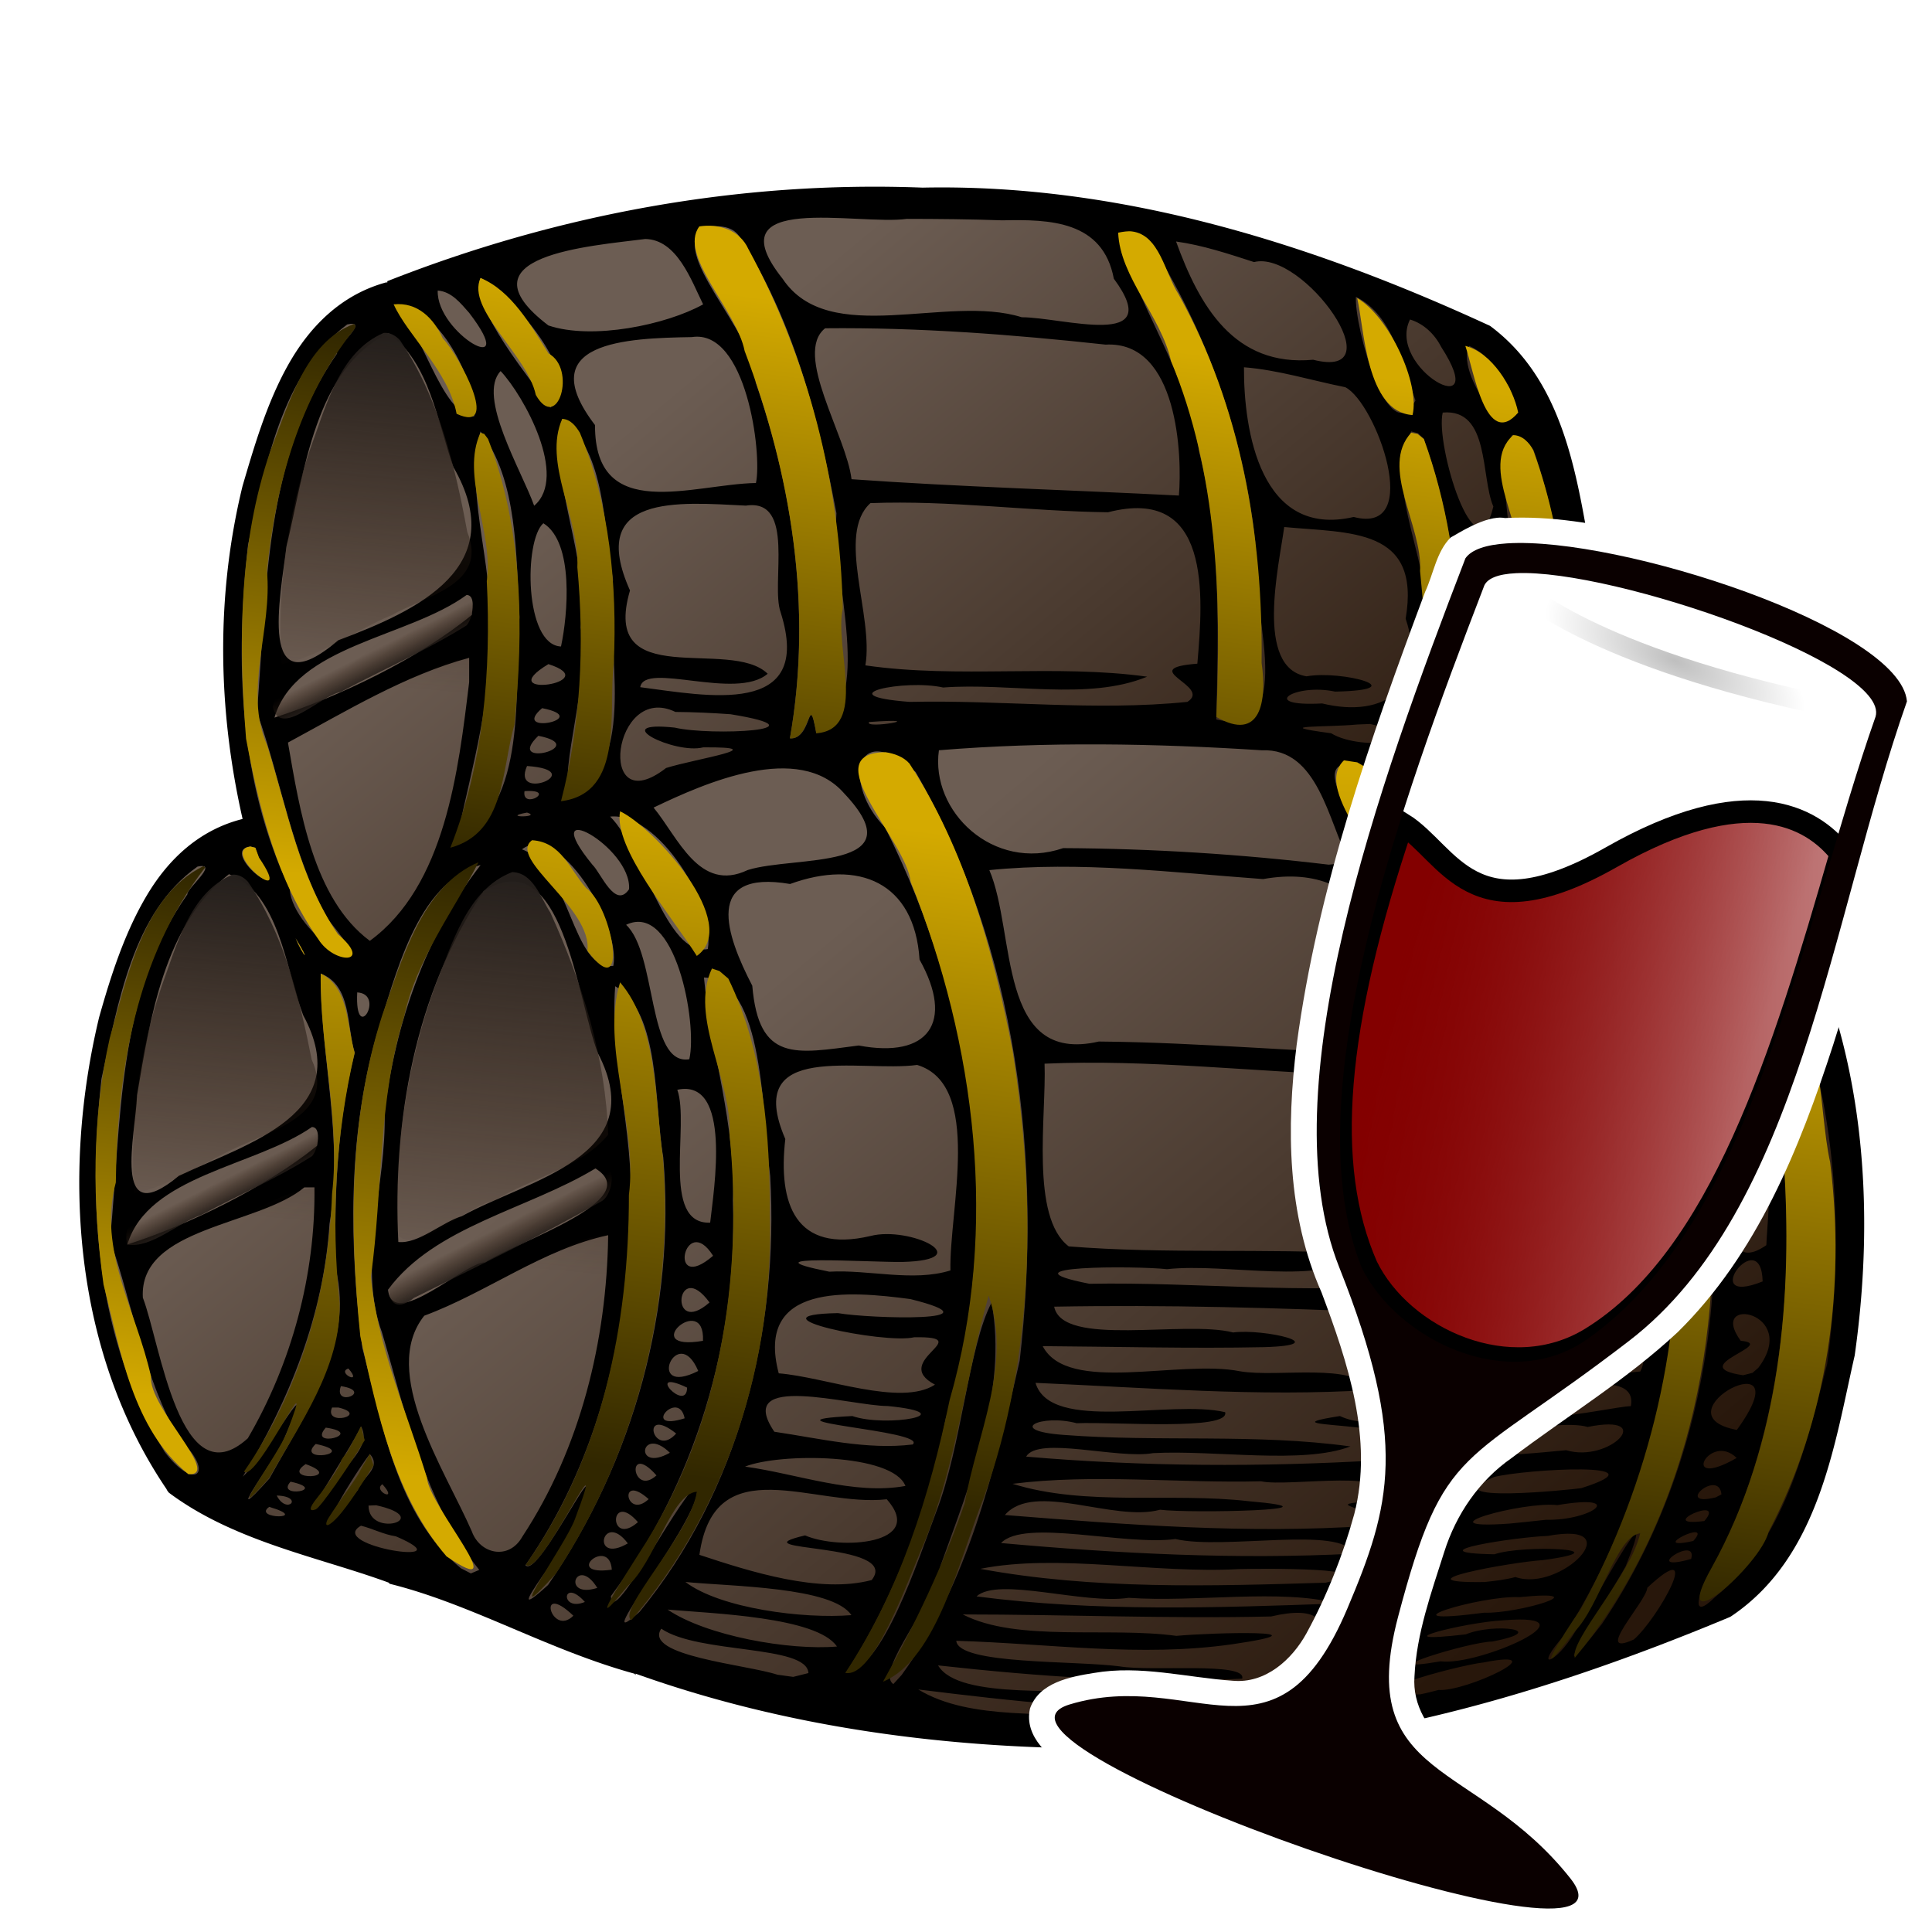 <?xml version="1.0" encoding="UTF-8" standalone="no"?>
<!-- Created with Inkscape (http://www.inkscape.org/) -->

<svg
   xmlns:dc="http://purl.org/dc/elements/1.1/"
   xmlns:cc="http://creativecommons.org/ns#"
   xmlns:rdf="http://www.w3.org/1999/02/22-rdf-syntax-ns#"
   xmlns:svg="http://www.w3.org/2000/svg"
   xmlns="http://www.w3.org/2000/svg"
   xmlns:xlink="http://www.w3.org/1999/xlink"
   xmlns:sodipodi="http://sodipodi.sourceforge.net/DTD/sodipodi-0.dtd"
   xmlns:inkscape="http://www.inkscape.org/namespaces/inkscape"
   id="svg2211"
   sodipodi:version="0.32"
   inkscape:version="0.48.1 r9760"
   width="48"
   height="48"
   version="1.0"
   sodipodi:docname="pywinery.svg"
   inkscape:output_extension="org.inkscape.output.svg.inkscape"
   inkscape:export-filename="/home/mshima/wine-icons/wine.png"
   inkscape:export-xdpi="90"
   inkscape:export-ydpi="90"
   sodipodi:modified="TRUE">
  <defs
     id="defs2214">
    <linearGradient
       id="linearGradient4078">
      <stop
         style="stop-color:#870000;stop-opacity:1;"
         offset="0"
         id="stop4080" />
      <stop
         style="stop-color:#870000;stop-opacity:0;"
         offset="1"
         id="stop4082" />
    </linearGradient>
    <linearGradient
       id="linearGradient4057"
       inkscape:collect="always">
      <stop
         id="stop4059"
         offset="0"
         style="stop-color:#870000;stop-opacity:1" />
      <stop
         id="stop4061"
         offset="1"
         style="stop-color:#d7abab;stop-opacity:1" />
    </linearGradient>
    <linearGradient
       id="linearGradient3412">
      <stop
         id="stop3414"
         offset="0"
         style="stop-color:#d4aa00;stop-opacity:1" />
      <stop
         id="stop3416"
         offset="1"
         style="stop-color:#504000;stop-opacity:1;" />
    </linearGradient>
    <linearGradient
       id="linearGradient4014"
       inkscape:collect="always">
      <stop
         id="stop4016"
         offset="0"
         style="stop-color:#150d07;stop-opacity:1" />
      <stop
         id="stop4019"
         offset="1"
         style="stop-color:#43362d;stop-opacity:1" />
    </linearGradient>
    <linearGradient
       id="linearGradient4008"
       inkscape:collect="always">
      <stop
         id="stop4010"
         offset="0"
         style="stop-color:#150d07;stop-opacity:1" />
      <stop
         id="stop4012"
         offset="1"
         style="stop-color:#43362d;stop-opacity:1" />
    </linearGradient>
    <linearGradient
       inkscape:collect="always"
       id="linearGradient3939">
      <stop
         style="stop-color:#150d07;stop-opacity:1"
         offset="0"
         id="stop3941" />
      <stop
         style="stop-color:#43362d;stop-opacity:1"
         offset="1"
         id="stop3943" />
    </linearGradient>
    <linearGradient
       inkscape:collect="always"
       id="linearGradient4776">
      <stop
         style="stop-color:#000000;stop-opacity:1;"
         offset="0"
         id="stop4778" />
      <stop
         style="stop-color:#000000;stop-opacity:0"
         offset="1"
         id="stop4780" />
    </linearGradient>
    <linearGradient
       inkscape:collect="always"
       id="linearGradient4690">
      <stop
         style="stop-color:#000000;stop-opacity:1;"
         offset="0"
         id="stop4692" />
      <stop
         style="stop-color:#000000;stop-opacity:0;"
         offset="1"
         id="stop4694" />
    </linearGradient>
    <linearGradient
       inkscape:collect="always"
       id="linearGradient4673">
      <stop
         style="stop-color:#483e37;stop-opacity:1"
         offset="0"
         id="stop4675" />
      <stop
         style="stop-color:#241f1c;stop-opacity:1"
         offset="1"
         id="stop4677" />
    </linearGradient>
    <linearGradient
       inkscape:collect="always"
       id="linearGradient4282">
      <stop
         style="stop-color:#ffffff;stop-opacity:0"
         offset="0"
         id="stop4284" />
      <stop
         style="stop-color:#b3b3b3;stop-opacity:1"
         offset="1"
         id="stop4286" />
    </linearGradient>
    <linearGradient
       id="linearGradient4042">
      <stop
         style="stop-color:#d4aa00;stop-opacity:1"
         offset="0"
         id="stop4044" />
      <stop
         style="stop-color:#312700;stop-opacity:1;"
         offset="1"
         id="stop4046" />
    </linearGradient>
    <linearGradient
       inkscape:collect="always"
       id="linearGradient4016">
      <stop
         style="stop-color:#241f1c;stop-opacity:1"
         offset="0"
         id="stop4018" />
      <stop
         style="stop-color:#28170b;stop-opacity:0;"
         offset="1"
         id="stop4020" />
    </linearGradient>
    <linearGradient
       inkscape:collect="always"
       id="linearGradient3989">
      <stop
         style="stop-color:#6c5d53;stop-opacity:1"
         offset="0"
         id="stop3991" />
      <stop
         style="stop-color:#28170b;stop-opacity:1"
         offset="1"
         id="stop3993" />
    </linearGradient>
    <linearGradient
       id="linearGradient3168">
      <stop
         id="stop3170"
         offset="0"
         style="stop-color:#502d16;stop-opacity:1" />
      <stop
         style="stop-color:#784421;stop-opacity:1"
         offset="0.248"
         id="stop3172" />
      <stop
         id="stop3174"
         offset="0.674"
         style="stop-color:#a05a2c;stop-opacity:1" />
      <stop
         style="stop-color:#502d16;stop-opacity:1"
         offset="1"
         id="stop3176" />
    </linearGradient>
    <linearGradient
       id="linearGradient3158">
      <stop
         id="stop3160"
         offset="0"
         style="stop-color:#28170b;stop-opacity:1" />
      <stop
         style="stop-color:#784421;stop-opacity:1"
         offset="0.248"
         id="stop3162" />
      <stop
         id="stop3164"
         offset="0.674"
         style="stop-color:#784421;stop-opacity:1" />
      <stop
         style="stop-color:#28170b;stop-opacity:1"
         offset="1"
         id="stop3166" />
    </linearGradient>
    <linearGradient
       id="linearGradient2189">
      <stop
         style="stop-color:#531212;stop-opacity:1;"
         offset="0"
         id="stop2191" />
      <stop
         id="stop2203"
         offset="0.248"
         style="stop-color:#7b3939;stop-opacity:1;" />
      <stop
         style="stop-color:#bf5151;stop-opacity:1;"
         offset="0.674"
         id="stop2199" />
      <stop
         id="stop2201"
         offset="1"
         style="stop-color:#542020;stop-opacity:1;" />
    </linearGradient>
    <inkscape:perspective
       sodipodi:type="inkscape:persp3d"
       inkscape:vp_x="0 : 24 : 1"
       inkscape:vp_y="0 : 1000 : 0"
       inkscape:vp_z="48 : 24 : 1"
       inkscape:persp3d-origin="24 : 16 : 1"
       id="perspective26" />
    <linearGradient
       inkscape:collect="always"
       id="linearGradient16837">
      <stop
         style="stop-color:#830000;stop-opacity:1;"
         offset="0"
         id="stop16839" />
      <stop
         style="stop-color:#830000;stop-opacity:0;"
         offset="1"
         id="stop16841" />
    </linearGradient>
    <linearGradient
       inkscape:collect="always"
       xlink:href="#linearGradient16837"
       id="linearGradient16843"
       x1="-28.129"
       y1="34.637"
       x2="15.78"
       y2="34.637"
       gradientUnits="userSpaceOnUse"
       gradientTransform="translate(20.517,0.966)" />
    <linearGradient
       inkscape:collect="always"
       xlink:href="#linearGradient16837"
       id="linearGradient17343"
       gradientUnits="userSpaceOnUse"
       x1="-28.129"
       y1="34.637"
       x2="15.78"
       y2="34.637"
       gradientTransform="translate(20.657,0.604)" />
    <linearGradient
       inkscape:collect="always"
       xlink:href="#linearGradient16837"
       id="linearGradient18759"
       gradientUnits="userSpaceOnUse"
       gradientTransform="translate(47.31,-4.1379303e-8)"
       x1="-28.129"
       y1="34.637"
       x2="15.78"
       y2="34.637" />
    <linearGradient
       inkscape:collect="always"
       xlink:href="#linearGradient16837"
       id="linearGradient22955"
       gradientUnits="userSpaceOnUse"
       gradientTransform="translate(47.209,-0.12)"
       x1="-28.129"
       y1="34.637"
       x2="15.78"
       y2="34.637" />
    <linearGradient
       inkscape:collect="always"
       xlink:href="#linearGradient16837"
       id="linearGradient23960"
       gradientUnits="userSpaceOnUse"
       gradientTransform="translate(47.086,-0.458)"
       x1="-28.129"
       y1="34.637"
       x2="15.78"
       y2="34.637" />
    <linearGradient
       inkscape:collect="always"
       xlink:href="#linearGradient16837"
       id="linearGradient4166"
       gradientUnits="userSpaceOnUse"
       gradientTransform="translate(20.433,0.681)"
       x1="-28.129"
       y1="34.637"
       x2="15.78"
       y2="34.637" />
    <linearGradient
       inkscape:collect="always"
       xlink:href="#linearGradient4057"
       id="linearGradient4168"
       gradientUnits="userSpaceOnUse"
       gradientTransform="translate(46.985,-0.043)"
       x1="-28.129"
       y1="34.637"
       x2="15.78"
       y2="34.637" />
    <linearGradient
       inkscape:collect="always"
       xlink:href="#linearGradient4282"
       id="linearGradient4292"
       gradientUnits="userSpaceOnUse"
       x1="19.803"
       y1="28.924"
       x2="43.752"
       y2="38.114" />
    <linearGradient
       inkscape:collect="always"
       xlink:href="#linearGradient4016"
       id="linearGradient4489"
       gradientUnits="userSpaceOnUse"
       x1="-78.958"
       y1="16.246"
       x2="-79.457"
       y2="15.25"
       gradientTransform="matrix(0.558,0,0,0.558,49.809,21.015)" />
    <linearGradient
       inkscape:collect="always"
       xlink:href="#linearGradient4042"
       id="linearGradient4492"
       gradientUnits="userSpaceOnUse"
       x1="-76.957"
       y1="0.219"
       x2="-77.419"
       y2="29.131"
       gradientTransform="matrix(0.558,0,0,0.558,49.809,21.015)" />
    <linearGradient
       inkscape:collect="always"
       xlink:href="#linearGradient4042"
       id="linearGradient4495"
       gradientUnits="userSpaceOnUse"
       x1="-73.049"
       y1="-0.564"
       x2="-74.414"
       y2="30.936"
       gradientTransform="matrix(0.558,0,0,0.558,49.809,21.015)" />
    <linearGradient
       inkscape:collect="always"
       xlink:href="#linearGradient4042"
       id="linearGradient4498"
       gradientUnits="userSpaceOnUse"
       x1="-63.638"
       y1="-3.1"
       x2="-64.095"
       y2="32.469"
       gradientTransform="matrix(0.558,0,0,0.558,49.809,21.015)" />
    <linearGradient
       inkscape:collect="always"
       xlink:href="#linearGradient4042"
       id="linearGradient4501"
       gradientUnits="userSpaceOnUse"
       x1="-45.587"
       y1="-2.823"
       x2="-46.817"
       y2="33.281"
       gradientTransform="matrix(0.558,0,0,0.558,49.809,21.015)" />
    <linearGradient
       inkscape:collect="always"
       xlink:href="#linearGradient4042"
       id="linearGradient4504"
       gradientUnits="userSpaceOnUse"
       x1="-34.872"
       y1="-0.062"
       x2="-38.042"
       y2="31.107"
       gradientTransform="matrix(0.558,0,0,0.558,49.809,21.015)" />
    <linearGradient
       inkscape:collect="always"
       xlink:href="#linearGradient4042"
       id="linearGradient4507"
       gradientUnits="userSpaceOnUse"
       x1="-30.597"
       y1="4.01"
       x2="-33.877"
       y2="29.344"
       gradientTransform="matrix(0.558,0,0,0.558,49.809,21.015)" />
    <linearGradient
       inkscape:collect="always"
       xlink:href="#linearGradient4042"
       id="linearGradient4510"
       gradientUnits="userSpaceOnUse"
       x1="-82.547"
       y1="24.399"
       x2="-80.243"
       y2="1.291"
       gradientTransform="matrix(0.558,0,0,0.558,49.809,21.015)" />
    <linearGradient
       inkscape:collect="always"
       xlink:href="#linearGradient4016"
       id="linearGradient4513"
       gradientUnits="userSpaceOnUse"
       x1="-77.838"
       y1="1.435"
       x2="-79.203"
       y2="16.428"
       gradientTransform="matrix(0.558,0,0,0.558,49.809,21.015)" />
    <linearGradient
       inkscape:collect="always"
       xlink:href="#linearGradient3989"
       id="linearGradient4516"
       gradientUnits="userSpaceOnUse"
       x1="193.058"
       y1="55.747"
       x2="365.612"
       y2="262.683"
       gradientTransform="matrix(7.599096e-2,0,0,7.599096e-2,-0.551,17.834)" />
    <linearGradient
       inkscape:collect="always"
       xlink:href="#linearGradient4016"
       id="linearGradient4540"
       gradientUnits="userSpaceOnUse"
       x1="-78.958"
       y1="16.246"
       x2="-79.457"
       y2="15.25"
       gradientTransform="matrix(0.58,0,0,0.58,55.257,7.63)" />
    <linearGradient
       inkscape:collect="always"
       xlink:href="#linearGradient4042"
       id="linearGradient4543"
       gradientUnits="userSpaceOnUse"
       x1="-76.957"
       y1="0.219"
       x2="-77.419"
       y2="29.131"
       gradientTransform="matrix(0.58,0,0,0.58,55.257,7.63)" />
    <linearGradient
       inkscape:collect="always"
       xlink:href="#linearGradient4042"
       id="linearGradient4546"
       gradientUnits="userSpaceOnUse"
       x1="-73.049"
       y1="-0.564"
       x2="-74.414"
       y2="30.936"
       gradientTransform="matrix(0.58,0,0,0.58,55.257,7.63)" />
    <linearGradient
       inkscape:collect="always"
       xlink:href="#linearGradient4042"
       id="linearGradient4549"
       gradientUnits="userSpaceOnUse"
       x1="-63.638"
       y1="-3.1"
       x2="-64.095"
       y2="32.469"
       gradientTransform="matrix(0.58,0,0,0.58,55.257,7.63)" />
    <linearGradient
       inkscape:collect="always"
       xlink:href="#linearGradient4042"
       id="linearGradient4552"
       gradientUnits="userSpaceOnUse"
       x1="-45.587"
       y1="-2.823"
       x2="-46.817"
       y2="33.281"
       gradientTransform="matrix(0.58,0,0,0.58,55.257,7.63)" />
    <linearGradient
       inkscape:collect="always"
       xlink:href="#linearGradient4042"
       id="linearGradient4555"
       gradientUnits="userSpaceOnUse"
       x1="-34.872"
       y1="-0.062"
       x2="-38.042"
       y2="31.107"
       gradientTransform="matrix(0.58,0,0,0.58,55.257,7.63)" />
    <linearGradient
       inkscape:collect="always"
       xlink:href="#linearGradient4042"
       id="linearGradient4558"
       gradientUnits="userSpaceOnUse"
       x1="-30.597"
       y1="4.01"
       x2="-33.877"
       y2="29.344"
       gradientTransform="matrix(0.58,0,0,0.58,55.257,7.63)" />
    <linearGradient
       inkscape:collect="always"
       xlink:href="#linearGradient4042"
       id="linearGradient4561"
       gradientUnits="userSpaceOnUse"
       x1="-82.547"
       y1="24.399"
       x2="-80.243"
       y2="1.291"
       gradientTransform="matrix(0.58,0,0,0.58,55.257,7.63)" />
    <linearGradient
       inkscape:collect="always"
       xlink:href="#linearGradient4016"
       id="linearGradient4564"
       gradientUnits="userSpaceOnUse"
       x1="-77.838"
       y1="1.435"
       x2="-79.203"
       y2="16.428"
       gradientTransform="matrix(0.58,0,0,0.58,55.257,7.63)" />
    <linearGradient
       inkscape:collect="always"
       xlink:href="#linearGradient3989"
       id="linearGradient4567"
       gradientUnits="userSpaceOnUse"
       x1="193.058"
       y1="55.747"
       x2="365.612"
       y2="262.683"
       gradientTransform="matrix(7.8972552e-2,0,0,7.8972552e-2,2.92,4.324)" />
    <linearGradient
       inkscape:collect="always"
       xlink:href="#linearGradient4016"
       id="linearGradient4591"
       gradientUnits="userSpaceOnUse"
       x1="-78.958"
       y1="16.246"
       x2="-79.457"
       y2="15.25"
       gradientTransform="matrix(0.648,0,0,0.648,63.742,20.823)" />
    <linearGradient
       inkscape:collect="always"
       xlink:href="#linearGradient4042"
       id="linearGradient4594"
       gradientUnits="userSpaceOnUse"
       x1="-76.957"
       y1="0.219"
       x2="-77.419"
       y2="29.131"
       gradientTransform="matrix(0.648,0,0,0.648,63.742,20.823)" />
    <linearGradient
       inkscape:collect="always"
       xlink:href="#linearGradient4042"
       id="linearGradient4597"
       gradientUnits="userSpaceOnUse"
       x1="-73.049"
       y1="-0.564"
       x2="-74.414"
       y2="30.936"
       gradientTransform="matrix(0.648,0,0,0.648,63.742,20.823)" />
    <linearGradient
       inkscape:collect="always"
       xlink:href="#linearGradient4042"
       id="linearGradient4600"
       gradientUnits="userSpaceOnUse"
       x1="-63.638"
       y1="-3.1"
       x2="-64.095"
       y2="32.469"
       gradientTransform="matrix(0.648,0,0,0.648,63.742,20.823)" />
    <linearGradient
       inkscape:collect="always"
       xlink:href="#linearGradient4042"
       id="linearGradient4603"
       gradientUnits="userSpaceOnUse"
       x1="-45.587"
       y1="-2.823"
       x2="-46.817"
       y2="33.281"
       gradientTransform="matrix(0.648,0,0,0.648,63.742,20.823)" />
    <linearGradient
       inkscape:collect="always"
       xlink:href="#linearGradient4042"
       id="linearGradient4606"
       gradientUnits="userSpaceOnUse"
       x1="-34.872"
       y1="-0.062"
       x2="-38.042"
       y2="31.107"
       gradientTransform="matrix(0.648,0,0,0.648,63.742,20.823)" />
    <linearGradient
       inkscape:collect="always"
       xlink:href="#linearGradient4042"
       id="linearGradient4609"
       gradientUnits="userSpaceOnUse"
       x1="-30.597"
       y1="4.01"
       x2="-33.877"
       y2="29.344"
       gradientTransform="matrix(0.648,0,0,0.648,63.742,20.823)" />
    <linearGradient
       inkscape:collect="always"
       xlink:href="#linearGradient4042"
       id="linearGradient4612"
       gradientUnits="userSpaceOnUse"
       x1="-82.547"
       y1="24.399"
       x2="-80.243"
       y2="1.291"
       gradientTransform="matrix(0.648,0,0,0.648,63.742,20.823)" />
    <linearGradient
       inkscape:collect="always"
       xlink:href="#linearGradient4016"
       id="linearGradient4615"
       gradientUnits="userSpaceOnUse"
       x1="-77.838"
       y1="1.435"
       x2="-79.203"
       y2="16.428"
       gradientTransform="matrix(0.648,0,0,0.648,63.742,20.823)" />
    <linearGradient
       inkscape:collect="always"
       xlink:href="#linearGradient3989"
       id="linearGradient4618"
       gradientUnits="userSpaceOnUse"
       x1="193.058"
       y1="55.747"
       x2="365.612"
       y2="262.683"
       gradientTransform="matrix(8.8215478e-2,0,0,8.8215478e-2,5.28,17.13)" />
    <linearGradient
       inkscape:collect="always"
       xlink:href="#linearGradient4673"
       id="linearGradient4679"
       x1="25.536"
       y1="43.569"
       x2="22.639"
       y2="4.021"
       gradientUnits="userSpaceOnUse" />
    <radialGradient
       inkscape:collect="always"
       xlink:href="#linearGradient4690"
       id="radialGradient4698"
       cx="42.078"
       cy="19.392"
       fx="42.078"
       fy="19.392"
       r="3.969"
       gradientTransform="matrix(0.76,0.3,-0.124,0.314,12.714,-0.21)"
       gradientUnits="userSpaceOnUse" />
    <filter
       inkscape:collect="always"
       id="filter4700">
      <feGaussianBlur
         inkscape:collect="always"
         stdDeviation="0.014"
         id="feGaussianBlur4702" />
    </filter>
    <linearGradient
       inkscape:collect="always"
       xlink:href="#linearGradient4673"
       id="linearGradient4705"
       gradientUnits="userSpaceOnUse"
       x1="25.536"
       y1="43.569"
       x2="22.639"
       y2="4.021" />
    <linearGradient
       inkscape:collect="always"
       xlink:href="#linearGradient3989"
       id="linearGradient4707"
       gradientUnits="userSpaceOnUse"
       gradientTransform="matrix(7.599096e-2,0,0,7.599096e-2,-0.551,17.834)"
       x1="193.058"
       y1="55.747"
       x2="365.612"
       y2="262.683" />
    <linearGradient
       inkscape:collect="always"
       xlink:href="#linearGradient4016"
       id="linearGradient4709"
       gradientUnits="userSpaceOnUse"
       gradientTransform="matrix(0.558,0,0,0.558,49.809,21.015)"
       x1="-77.838"
       y1="1.435"
       x2="-79.203"
       y2="16.428" />
    <linearGradient
       inkscape:collect="always"
       xlink:href="#linearGradient4042"
       id="linearGradient4711"
       gradientUnits="userSpaceOnUse"
       gradientTransform="matrix(0.558,0,0,0.558,49.809,21.015)"
       x1="-82.547"
       y1="24.399"
       x2="-80.243"
       y2="1.291" />
    <linearGradient
       inkscape:collect="always"
       xlink:href="#linearGradient4042"
       id="linearGradient4713"
       gradientUnits="userSpaceOnUse"
       gradientTransform="matrix(0.558,0,0,0.558,49.809,21.015)"
       x1="-30.597"
       y1="4.01"
       x2="-33.877"
       y2="29.344" />
    <linearGradient
       inkscape:collect="always"
       xlink:href="#linearGradient4042"
       id="linearGradient4715"
       gradientUnits="userSpaceOnUse"
       gradientTransform="matrix(0.558,0,0,0.558,49.809,21.015)"
       x1="-34.872"
       y1="-0.062"
       x2="-38.042"
       y2="31.107" />
    <linearGradient
       inkscape:collect="always"
       xlink:href="#linearGradient4042"
       id="linearGradient4717"
       gradientUnits="userSpaceOnUse"
       gradientTransform="matrix(0.558,0,0,0.558,49.809,21.015)"
       x1="-45.587"
       y1="-2.823"
       x2="-46.817"
       y2="33.281" />
    <linearGradient
       inkscape:collect="always"
       xlink:href="#linearGradient4042"
       id="linearGradient4719"
       gradientUnits="userSpaceOnUse"
       gradientTransform="matrix(0.558,0,0,0.558,49.809,21.015)"
       x1="-63.638"
       y1="-3.1"
       x2="-64.095"
       y2="32.469" />
    <linearGradient
       inkscape:collect="always"
       xlink:href="#linearGradient4042"
       id="linearGradient4721"
       gradientUnits="userSpaceOnUse"
       gradientTransform="matrix(0.563,0,0,0.563,49.836,20.915)"
       x1="-73.049"
       y1="-0.564"
       x2="-74.414"
       y2="30.936" />
    <linearGradient
       inkscape:collect="always"
       xlink:href="#linearGradient4042"
       id="linearGradient4723"
       gradientUnits="userSpaceOnUse"
       gradientTransform="matrix(0.563,0,0,0.563,49.836,20.915)"
       x1="-76.957"
       y1="0.219"
       x2="-77.419"
       y2="29.131" />
    <linearGradient
       inkscape:collect="always"
       xlink:href="#linearGradient4016"
       id="linearGradient4725"
       gradientUnits="userSpaceOnUse"
       gradientTransform="matrix(0.558,0,0,0.558,49.809,21.015)"
       x1="-78.958"
       y1="16.246"
       x2="-79.457"
       y2="15.25" />
    <linearGradient
       inkscape:collect="always"
       xlink:href="#linearGradient3989"
       id="linearGradient4727"
       gradientUnits="userSpaceOnUse"
       gradientTransform="matrix(7.8972552e-2,0,0,7.8972552e-2,2.92,4.324)"
       x1="193.058"
       y1="55.747"
       x2="365.612"
       y2="262.683" />
    <linearGradient
       inkscape:collect="always"
       xlink:href="#linearGradient4016"
       id="linearGradient4729"
       gradientUnits="userSpaceOnUse"
       gradientTransform="matrix(0.58,0,0,0.58,55.257,7.63)"
       x1="-77.838"
       y1="1.435"
       x2="-79.203"
       y2="16.428" />
    <linearGradient
       inkscape:collect="always"
       xlink:href="#linearGradient4042"
       id="linearGradient4731"
       gradientUnits="userSpaceOnUse"
       gradientTransform="matrix(0.58,0,0,0.58,55.257,7.63)"
       x1="-82.547"
       y1="24.399"
       x2="-80.243"
       y2="1.291" />
    <linearGradient
       inkscape:collect="always"
       xlink:href="#linearGradient4042"
       id="linearGradient4733"
       gradientUnits="userSpaceOnUse"
       gradientTransform="matrix(0.585,0,0,0.585,55.325,7.427)"
       x1="-30.597"
       y1="4.01"
       x2="-33.877"
       y2="29.344" />
    <linearGradient
       inkscape:collect="always"
       xlink:href="#linearGradient4042"
       id="linearGradient4735"
       gradientUnits="userSpaceOnUse"
       gradientTransform="matrix(0.585,0,0,0.585,55.325,7.427)"
       x1="-34.872"
       y1="-0.062"
       x2="-38.042"
       y2="31.107" />
    <linearGradient
       inkscape:collect="always"
       xlink:href="#linearGradient4042"
       id="linearGradient4737"
       gradientUnits="userSpaceOnUse"
       gradientTransform="matrix(0.585,0,0,0.585,55.325,7.427)"
       x1="-45.587"
       y1="-2.823"
       x2="-46.817"
       y2="33.281" />
    <linearGradient
       inkscape:collect="always"
       xlink:href="#linearGradient4042"
       id="linearGradient4739"
       gradientUnits="userSpaceOnUse"
       gradientTransform="matrix(0.585,0,0,0.585,55.325,7.427)"
       x1="-63.638"
       y1="-3.1"
       x2="-64.095"
       y2="32.469" />
    <linearGradient
       inkscape:collect="always"
       xlink:href="#linearGradient4042"
       id="linearGradient4741"
       gradientUnits="userSpaceOnUse"
       gradientTransform="matrix(0.585,0,0,0.585,55.325,7.427)"
       x1="-73.049"
       y1="-0.564"
       x2="-74.414"
       y2="30.936" />
    <linearGradient
       inkscape:collect="always"
       xlink:href="#linearGradient4042"
       id="linearGradient4743"
       gradientUnits="userSpaceOnUse"
       gradientTransform="matrix(0.585,0,0,0.585,55.325,7.427)"
       x1="-76.957"
       y1="0.219"
       x2="-77.419"
       y2="29.131" />
    <linearGradient
       inkscape:collect="always"
       xlink:href="#linearGradient4016"
       id="linearGradient4745"
       gradientUnits="userSpaceOnUse"
       gradientTransform="matrix(0.58,0,0,0.58,55.257,7.63)"
       x1="-78.958"
       y1="16.246"
       x2="-79.457"
       y2="15.25" />
    <linearGradient
       inkscape:collect="always"
       xlink:href="#linearGradient3989"
       id="linearGradient4747"
       gradientUnits="userSpaceOnUse"
       gradientTransform="matrix(8.8215478e-2,0,0,8.8215478e-2,5.28,17.13)"
       x1="193.058"
       y1="55.747"
       x2="365.612"
       y2="262.683" />
    <linearGradient
       inkscape:collect="always"
       xlink:href="#linearGradient4016"
       id="linearGradient4749"
       gradientUnits="userSpaceOnUse"
       gradientTransform="matrix(0.648,0,0,0.648,63.742,20.823)"
       x1="-77.838"
       y1="1.435"
       x2="-79.203"
       y2="16.428" />
    <linearGradient
       inkscape:collect="always"
       xlink:href="#linearGradient4042"
       id="linearGradient4751"
       gradientUnits="userSpaceOnUse"
       gradientTransform="matrix(0.648,0,0,0.648,63.742,20.823)"
       x1="-82.547"
       y1="24.399"
       x2="-80.243"
       y2="1.291" />
    <linearGradient
       inkscape:collect="always"
       xlink:href="#linearGradient4042"
       id="linearGradient4753"
       gradientUnits="userSpaceOnUse"
       gradientTransform="matrix(0.648,0,0,0.648,63.742,20.823)"
       x1="-30.597"
       y1="4.01"
       x2="-33.877"
       y2="29.344" />
    <linearGradient
       inkscape:collect="always"
       xlink:href="#linearGradient4042"
       id="linearGradient4755"
       gradientUnits="userSpaceOnUse"
       gradientTransform="matrix(0.648,0,0,0.648,63.742,20.823)"
       x1="-34.872"
       y1="-0.062"
       x2="-38.042"
       y2="31.107" />
    <linearGradient
       inkscape:collect="always"
       xlink:href="#linearGradient4042"
       id="linearGradient4757"
       gradientUnits="userSpaceOnUse"
       gradientTransform="matrix(0.648,0,0,0.648,63.742,20.823)"
       x1="-45.587"
       y1="-2.823"
       x2="-46.817"
       y2="33.281" />
    <linearGradient
       inkscape:collect="always"
       xlink:href="#linearGradient4042"
       id="linearGradient4759"
       gradientUnits="userSpaceOnUse"
       gradientTransform="matrix(0.648,0,0,0.648,63.742,20.823)"
       x1="-63.638"
       y1="-3.1"
       x2="-64.095"
       y2="32.469" />
    <linearGradient
       inkscape:collect="always"
       xlink:href="#linearGradient4042"
       id="linearGradient4761"
       gradientUnits="userSpaceOnUse"
       gradientTransform="matrix(0.648,0,0,0.648,63.742,20.823)"
       x1="-73.049"
       y1="-0.564"
       x2="-74.414"
       y2="30.936" />
    <linearGradient
       inkscape:collect="always"
       xlink:href="#linearGradient4042"
       id="linearGradient4763"
       gradientUnits="userSpaceOnUse"
       gradientTransform="matrix(0.648,0,0,0.648,63.742,20.823)"
       x1="-76.957"
       y1="0.219"
       x2="-77.419"
       y2="29.131" />
    <linearGradient
       inkscape:collect="always"
       xlink:href="#linearGradient4016"
       id="linearGradient4765"
       gradientUnits="userSpaceOnUse"
       gradientTransform="matrix(0.648,0,0,0.648,63.742,20.823)"
       x1="-78.958"
       y1="16.246"
       x2="-79.457"
       y2="15.25" />
    <radialGradient
       inkscape:collect="always"
       xlink:href="#linearGradient4690"
       id="radialGradient4767"
       gradientUnits="userSpaceOnUse"
       gradientTransform="matrix(0.76,0.3,-0.124,0.314,12.714,-0.21)"
       cx="42.078"
       cy="19.392"
       fx="42.078"
       fy="19.392"
       r="3.969" />
    <linearGradient
       inkscape:collect="always"
       xlink:href="#linearGradient4776"
       id="linearGradient4782"
       x1="36.12"
       y1="41.121"
       x2="10.128"
       y2="8.371"
       gradientUnits="userSpaceOnUse" />
    <linearGradient
       inkscape:collect="always"
       xlink:href="#linearGradient4008"
       id="linearGradient3957"
       x1="24.114"
       y1="46.573"
       x2="23.792"
       y2="1.189"
       gradientUnits="userSpaceOnUse"
       gradientTransform="matrix(1.008,0,0,1.008,-0.357,-0.261)" />
    <linearGradient
       inkscape:collect="always"
       xlink:href="#linearGradient3939"
       id="linearGradient3959"
       x1="24.114"
       y1="46.573"
       x2="23.792"
       y2="1.189"
       gradientUnits="userSpaceOnUse" />
    <linearGradient
       inkscape:collect="always"
       xlink:href="#linearGradient4014"
       id="linearGradient3961"
       x1="24.114"
       y1="46.573"
       x2="23.792"
       y2="1.189"
       gradientUnits="userSpaceOnUse" />
    <linearGradient
       inkscape:collect="always"
       xlink:href="#linearGradient3989"
       id="linearGradient3202"
       gradientUnits="userSpaceOnUse"
       gradientTransform="matrix(0.08,0,0,0.08,2.586,4.096)"
       x1="193.058"
       y1="55.747"
       x2="365.612"
       y2="262.683" />
    <linearGradient
       inkscape:collect="always"
       xlink:href="#linearGradient3989"
       id="linearGradient3214"
       gradientUnits="userSpaceOnUse"
       gradientTransform="matrix(0.077,0,0,0.077,-0.912,17.71)"
       x1="193.058"
       y1="55.747"
       x2="365.612"
       y2="262.683" />
    <linearGradient
       inkscape:collect="always"
       xlink:href="#linearGradient4042"
       id="linearGradient3263"
       gradientUnits="userSpaceOnUse"
       gradientTransform="matrix(0.563,0,0,0.563,49.836,20.915)"
       x1="-73.049"
       y1="-0.564"
       x2="-74.414"
       y2="30.936" />
    <linearGradient
       inkscape:collect="always"
       xlink:href="#linearGradient4042"
       id="linearGradient3268"
       gradientUnits="userSpaceOnUse"
       gradientTransform="matrix(0.563,0,0,0.563,49.836,20.915)"
       x1="-76.957"
       y1="0.219"
       x2="-77.419"
       y2="29.131" />
    <linearGradient
       inkscape:collect="always"
       xlink:href="#linearGradient3989"
       id="linearGradient3290"
       gradientUnits="userSpaceOnUse"
       gradientTransform="matrix(0.077,0,0,0.077,-0.912,17.71)"
       x1="193.058"
       y1="55.747"
       x2="365.612"
       y2="262.683" />
    <linearGradient
       inkscape:collect="always"
       xlink:href="#linearGradient4008"
       id="linearGradient3401"
       gradientUnits="userSpaceOnUse"
       gradientTransform="matrix(1.008,0,0,1.008,-0.357,-0.261)"
       x1="24.114"
       y1="46.573"
       x2="23.792"
       y2="1.189" />
    <linearGradient
       inkscape:collect="always"
       xlink:href="#linearGradient4008"
       id="linearGradient3404"
       gradientUnits="userSpaceOnUse"
       gradientTransform="matrix(1.008,0,0,1.008,-0.357,-0.261)"
       x1="24.114"
       y1="46.573"
       x2="23.792"
       y2="1.189" />
    <linearGradient
       inkscape:collect="always"
       xlink:href="#linearGradient4016"
       id="linearGradient4187"
       gradientUnits="userSpaceOnUse"
       gradientTransform="matrix(0.648,0,0,0.648,63.742,20.823)"
       x1="-77.838"
       y1="1.435"
       x2="-79.203"
       y2="16.428" />
    <linearGradient
       inkscape:collect="always"
       xlink:href="#linearGradient4016"
       id="linearGradient4190"
       gradientUnits="userSpaceOnUse"
       gradientTransform="matrix(0.58,0,0,0.58,55.257,7.63)"
       x1="-77.838"
       y1="1.435"
       x2="-79.203"
       y2="16.428" />
    <linearGradient
       inkscape:collect="always"
       xlink:href="#linearGradient4016"
       id="linearGradient4193"
       gradientUnits="userSpaceOnUse"
       gradientTransform="matrix(0.558,0,0,0.558,49.809,21.015)"
       x1="-77.838"
       y1="1.435"
       x2="-79.203"
       y2="16.428" />
    <linearGradient
       inkscape:collect="always"
       xlink:href="#linearGradient4042"
       id="linearGradient4196"
       gradientUnits="userSpaceOnUse"
       gradientTransform="matrix(0.58,0,0,0.58,55.257,7.63)"
       x1="-82.547"
       y1="24.399"
       x2="-80.243"
       y2="1.291" />
    <linearGradient
       inkscape:collect="always"
       xlink:href="#linearGradient4042"
       id="linearGradient4199"
       gradientUnits="userSpaceOnUse"
       gradientTransform="matrix(0.585,0,0,0.585,55.325,7.427)"
       x1="-76.957"
       y1="0.219"
       x2="-77.419"
       y2="29.131" />
    <linearGradient
       inkscape:collect="always"
       xlink:href="#linearGradient4042"
       id="linearGradient4202"
       gradientUnits="userSpaceOnUse"
       gradientTransform="matrix(0.585,0,0,0.585,55.325,7.427)"
       x1="-73.049"
       y1="-0.564"
       x2="-74.414"
       y2="30.936" />
    <linearGradient
       inkscape:collect="always"
       xlink:href="#linearGradient4042"
       id="linearGradient4205"
       gradientUnits="userSpaceOnUse"
       gradientTransform="matrix(0.585,0,0,0.585,55.325,7.427)"
       x1="-63.638"
       y1="-3.1"
       x2="-64.095"
       y2="32.469" />
    <linearGradient
       inkscape:collect="always"
       xlink:href="#linearGradient4042"
       id="linearGradient4208"
       gradientUnits="userSpaceOnUse"
       gradientTransform="matrix(0.585,0,0,0.585,55.325,7.427)"
       x1="-45.587"
       y1="-2.823"
       x2="-46.817"
       y2="33.281" />
    <linearGradient
       inkscape:collect="always"
       xlink:href="#linearGradient4042"
       id="linearGradient4211"
       gradientUnits="userSpaceOnUse"
       gradientTransform="matrix(0.585,0,0,0.585,55.325,7.427)"
       x1="-30.597"
       y1="4.01"
       x2="-33.877"
       y2="29.344" />
    <linearGradient
       inkscape:collect="always"
       xlink:href="#linearGradient4042"
       id="linearGradient4214"
       gradientUnits="userSpaceOnUse"
       gradientTransform="matrix(0.585,0,0,0.585,55.325,7.427)"
       x1="-34.872"
       y1="-0.062"
       x2="-38.042"
       y2="31.107" />
    <linearGradient
       inkscape:collect="always"
       xlink:href="#linearGradient4042"
       id="linearGradient4217"
       gradientUnits="userSpaceOnUse"
       gradientTransform="matrix(0.558,0,0,0.558,49.809,21.015)"
       x1="-82.547"
       y1="24.399"
       x2="-80.243"
       y2="1.291" />
    <linearGradient
       inkscape:collect="always"
       xlink:href="#linearGradient4042"
       id="linearGradient4220"
       gradientUnits="userSpaceOnUse"
       gradientTransform="matrix(0.563,0,0,0.563,49.836,20.915)"
       x1="-76.957"
       y1="0.219"
       x2="-77.419"
       y2="29.131" />
    <linearGradient
       inkscape:collect="always"
       xlink:href="#linearGradient4042"
       id="linearGradient4223"
       gradientUnits="userSpaceOnUse"
       gradientTransform="matrix(0.648,0,0,0.648,63.742,20.823)"
       x1="-82.547"
       y1="24.399"
       x2="-80.243"
       y2="1.291" />
    <linearGradient
       inkscape:collect="always"
       xlink:href="#linearGradient4042"
       id="linearGradient4226"
       gradientUnits="userSpaceOnUse"
       gradientTransform="matrix(0.648,0,0,0.648,63.742,20.823)"
       x1="-76.957"
       y1="0.219"
       x2="-77.419"
       y2="29.131" />
    <linearGradient
       inkscape:collect="always"
       xlink:href="#linearGradient4042"
       id="linearGradient4229"
       gradientUnits="userSpaceOnUse"
       gradientTransform="matrix(0.648,0,0,0.648,63.742,20.823)"
       x1="-73.049"
       y1="-0.564"
       x2="-74.414"
       y2="30.936" />
    <linearGradient
       inkscape:collect="always"
       xlink:href="#linearGradient4042"
       id="linearGradient4232"
       gradientUnits="userSpaceOnUse"
       gradientTransform="matrix(0.648,0,0,0.648,63.742,20.823)"
       x1="-63.638"
       y1="-3.1"
       x2="-64.095"
       y2="32.469" />
    <linearGradient
       inkscape:collect="always"
       xlink:href="#linearGradient4042"
       id="linearGradient4235"
       gradientUnits="userSpaceOnUse"
       gradientTransform="matrix(0.648,0,0,0.648,63.742,20.823)"
       x1="-45.587"
       y1="-2.823"
       x2="-46.817"
       y2="33.281" />
    <linearGradient
       inkscape:collect="always"
       xlink:href="#linearGradient4042"
       id="linearGradient4238"
       gradientUnits="userSpaceOnUse"
       gradientTransform="matrix(0.648,0,0,0.648,63.742,20.823)"
       x1="-34.872"
       y1="-0.062"
       x2="-38.042"
       y2="31.107" />
    <linearGradient
       inkscape:collect="always"
       xlink:href="#linearGradient4042"
       id="linearGradient4241"
       gradientUnits="userSpaceOnUse"
       gradientTransform="matrix(0.653,0,0,0.653,63.876,20.721)"
       x1="-30.597"
       y1="4.01"
       x2="-33.877"
       y2="29.344" />
    <linearGradient
       inkscape:collect="always"
       xlink:href="#linearGradient4016"
       id="linearGradient4244"
       gradientUnits="userSpaceOnUse"
       gradientTransform="matrix(0.58,0,0,0.58,55.257,7.63)"
       x1="-78.958"
       y1="16.246"
       x2="-79.457"
       y2="15.25" />
    <linearGradient
       inkscape:collect="always"
       xlink:href="#linearGradient4016"
       id="linearGradient4247"
       gradientUnits="userSpaceOnUse"
       gradientTransform="matrix(0.648,0,0,0.648,63.742,20.823)"
       x1="-78.958"
       y1="16.246"
       x2="-79.457"
       y2="15.25" />
    <linearGradient
       inkscape:collect="always"
       xlink:href="#linearGradient4016"
       id="linearGradient4250"
       gradientUnits="userSpaceOnUse"
       gradientTransform="matrix(0.558,0,0,0.558,49.809,21.015)"
       x1="-78.958"
       y1="16.246"
       x2="-79.457"
       y2="15.25" />
    <linearGradient
       inkscape:collect="always"
       xlink:href="#linearGradient3989"
       id="linearGradient4252"
       gradientUnits="userSpaceOnUse"
       gradientTransform="matrix(0.077,0,0,0.077,-0.912,17.71)"
       x1="193.058"
       y1="55.747"
       x2="365.612"
       y2="262.683" />
    <linearGradient
       inkscape:collect="always"
       xlink:href="#linearGradient3989"
       id="linearGradient4255"
       gradientUnits="userSpaceOnUse"
       gradientTransform="matrix(0.077,0,0,0.077,-0.912,17.71)"
       x1="193.058"
       y1="55.747"
       x2="365.612"
       y2="262.683" />
    <linearGradient
       inkscape:collect="always"
       xlink:href="#linearGradient3989"
       id="linearGradient4258"
       gradientUnits="userSpaceOnUse"
       gradientTransform="matrix(0.08,0,0,0.08,2.586,4.096)"
       x1="193.058"
       y1="55.747"
       x2="365.612"
       y2="262.683" />
    <linearGradient
       inkscape:collect="always"
       xlink:href="#linearGradient3989"
       id="linearGradient4260"
       gradientUnits="userSpaceOnUse"
       gradientTransform="matrix(0.088,0,0,0.088,5.28,17.13)"
       x1="193.058"
       y1="55.747"
       x2="365.612"
       y2="262.683" />
    <linearGradient
       inkscape:collect="always"
       xlink:href="#linearGradient3989"
       id="linearGradient4263"
       gradientUnits="userSpaceOnUse"
       gradientTransform="matrix(0.088,0,0,0.088,5.28,17.13)"
       x1="193.058"
       y1="55.747"
       x2="365.612"
       y2="262.683" />
    <linearGradient
       inkscape:collect="always"
       xlink:href="#linearGradient4282"
       id="linearGradient3191"
       gradientUnits="userSpaceOnUse"
       x1="19.803"
       y1="28.924"
       x2="43.752"
       y2="38.114" />
    <linearGradient
       inkscape:collect="always"
       xlink:href="#linearGradient16837"
       id="linearGradient4071"
       gradientUnits="userSpaceOnUse"
       gradientTransform="translate(20.433,0.681)"
       x1="-0.159"
       y1="34.033"
       x2="21.492"
       y2="40.675" />
    <linearGradient
       inkscape:collect="always"
       xlink:href="#linearGradient4078"
       id="linearGradient4084"
       x1="-11.354"
       y1="14.534"
       x2="-4.208"
       y2="14.534"
       gradientUnits="userSpaceOnUse" />
  </defs>
  <sodipodi:namedview
     inkscape:window-height="743"
     inkscape:window-width="1366"
     inkscape:pageshadow="2"
     inkscape:pageopacity="0.0"
     guidetolerance="10.0"
     gridtolerance="10.0"
     objecttolerance="10.0"
     borderopacity="1.0"
     bordercolor="#666666"
     pagecolor="#ffffff"
     id="base"
     inkscape:zoom="8.9059887"
     inkscape:cx="42.415878"
     inkscape:cy="19.64512"
     inkscape:window-x="0"
     inkscape:window-y="0"
     inkscape:current-layer="svg2211"
     width="48px"
     height="48px"
     showgrid="false"
     inkscape:window-maximized="1" />
  <path
     sodipodi:type="inkscape:offset"
     inkscape:radius="-0.18751508"
     inkscape:original="M 22.28125 3.75 C 21.724343 3.748765 21.18024 3.763192 20.625 3.78125 C 16.262559 3.8588922 11.979318 5.0275516 8 6.6875 A 0.1063698 0.1063698 0 0 0 7.96875 6.6875 C 5.8260219 8.5853872 5.1859835 11.533589 4.78125 14.21875 A 0.1063698 0.1063698 0 0 0 4.78125 14.25 C 4.5781221 16.097702 4.6117125 17.930523 5.03125 19.75 C 3.9581418 20.200789 3.2397373 21.057886 2.71875 22.03125 C 2.1829159 23.032353 1.853329 24.159168 1.5625 25.1875 C 0.71821384 28.787232 0.90447238 32.770409 2.5625 36.125 C 2.5655729 36.134229 2.5593643 36.147074 2.5625 36.15625 C 2.8923219 37.121399 3.5716888 37.780311 4.375 38.28125 C 5.1859486 38.786951 6.1318754 39.128744 7 39.4375 C 8.7465196 40.129607 10.581701 40.269883 12.15625 41.21875 A 0.1063698 0.1063698 0 0 0 12.1875 41.21875 C 15.057207 42.450063 18.031361 43.3254 21.09375 43.90625 C 22.019608 44.04791 23.461581 44.201262 24.5625 44.25 C 29.509012 44.648282 34.563932 44.286114 39.25 42.53125 C 41.156033 41.743155 43.67212 41.49966 44.96875 39.5625 C 46.726602 36.713609 47.26774 33.254131 47.25 29.96875 C 46.981699 26.912413 46.638481 23.505867 44.4375 21.125 C 43.760147 20.339233 42.501829 20.071903 41.5625 19.6875 C 41.089551 19.493955 40.698362 19.285682 40.5 18.96875 C 40.301638 18.651818 40.266633 18.207526 40.53125 17.5625 A 0.1063698 0.1063698 0 0 0 40.53125 17.53125 C 40.727027 14.662041 40.342115 11.62392 39 9.03125 C 38.996071 9.0229134 39.003977 9.00828 39 9 C 38.50259 7.9642768 37.614176 7.3737364 36.65625 6.9375 C 35.690665 6.4977762 34.626022 6.202686 33.71875 5.78125 C 30.095809 4.2718634 26.179602 3.7586448 22.28125 3.75 z "
     style="fill:#ffffff;stroke:none"
     id="path3179"
     d="M 22.281,3.938 C 21.728,3.936 21.18,3.951 20.625,3.969 16.294,4.046 12.027,5.221 8.062,6.875 8.057,6.88 8.037,6.87 8.031,6.875 6.007,8.717 5.368,11.579 4.969,14.219 4.969,14.215 4.969,14.254 4.969,14.25 A 0.188,0.188 0 0 1 4.969,14.281 C 4.767,16.113 4.805,17.924 5.219,19.719 A 0.188,0.188 0 0 1 5.219,19.75 0.188,0.188 0 0 1 5.219,19.812 0.188,0.188 0 0 1 5.188,19.844 0.188,0.188 0 0 1 5.125,19.906 0.188,0.188 0 0 1 5.094,19.938 C 4.071,20.367 3.384,21.174 2.875,22.125 2.356,23.094 2.039,24.199 1.75,25.219 1.748,25.228 1.752,25.24 1.75,25.25 0.922,28.806 1.089,32.734 2.719,36.031 A 0.188,0.188 0 0 1 2.75,36.062 C 2.757,36.084 2.749,36.079 2.75,36.094 3.063,37.009 3.688,37.638 4.469,38.125 5.256,38.616 6.195,38.941 7.062,39.25 8.745,39.917 10.555,40.099 12.156,41.031 A 0.188,0.188 0 0 1 12.188,41.031 C 12.196,41.036 12.21,41.026 12.219,41.031 A 0.188,0.188 0 0 1 12.25,41.031 C 15.106,42.257 18.075,43.14 21.125,43.719 22.042,43.859 23.472,44.014 24.562,44.062 29.49,44.459 34.535,44.086 39.188,42.344 41.135,41.539 43.574,41.319 44.812,39.469 46.538,36.672 47.077,33.255 47.062,30 47.062,29.99 47.063,29.979 47.062,29.969 46.795,26.922 46.452,23.565 44.312,21.25 A 0.188,0.188 0 0 1 44.281,21.25 C 43.665,20.535 42.465,20.27 41.5,19.875 41.017,19.677 40.581,19.442 40.344,19.062 40.117,18.7 40.094,18.209 40.344,17.562 40.344,17.566 40.344,17.528 40.344,17.531 40.344,17.521 40.343,17.51 40.344,17.5 40.533,14.666 40.16,11.668 38.844,9.125 38.844,9.125 38.847,9.103 38.844,9.094 38.844,9.094 38.817,9.076 38.812,9.062 38.811,9.054 38.813,9.038 38.812,9.031 38.336,8.087 37.513,7.513 36.594,7.094 35.659,6.668 34.576,6.391 33.656,5.969 33.644,5.964 33.637,5.943 33.625,5.938 30.043,4.453 26.15,3.946 22.281,3.938 z" />
  <path
     transform="matrix(0.992,0,0,0.992,0.354,0.259)"
     d="M 22.75,4.438 C 18.164,4.261 13.598,5.104 9.344,6.781 L 9.344,6.812 C 9.335,6.816 9.322,6.809 9.312,6.812 8.16,7.127 7.373,7.952 6.844,8.906 6.308,9.871 5.994,10.977 5.719,11.906 5.047,14.655 5.095,17.502 5.719,20.25 4.638,20.522 3.875,21.248 3.344,22.125 2.755,23.098 2.4,24.245 2.125,25.219 1.186,29.129 1.489,33.602 3.812,37.031 A 0.346,0.346 0 0 0 3.875,37.125 C 5.517,38.352 7.636,38.737 9.375,39.375 A 0.346,0.346 0 0 0 9.406,39.406 C 11.451,39.913 13.351,41.056 15.531,41.656 15.544,41.66 15.549,41.684 15.562,41.688 L 15.562,41.656 C 19.346,43.01 23.36,43.533 27.344,43.531 27.354,43.531 27.365,43.531 27.375,43.531 32.778,43.833 38.053,42.286 42.938,40.25 A 0.346,0.346 0 0 0 43,40.219 C 45.208,38.737 45.587,35.902 46.094,33.688 46.622,29.962 46.348,25.894 44.5,22.5 A 0.346,0.346 0 0 0 44.469,22.469 C 43.876,21.588 43.018,21.111 42.125,20.75 41.273,20.406 40.403,20.128 39.656,19.781 39.401,19.296 39.426,18.417 39.562,17.375 39.702,16.305 39.866,15.102 39.531,14.062 L 39.562,14.062 C 39.172,12.006 38.943,9.378 36.969,7.906 A 0.346,0.346 0 0 0 36.906,7.875 C 32.496,5.845 27.704,4.335 22.75,4.438 z"
     id="path3406"
     style="fill:#000000;fill-opacity:1;stroke:none"
     inkscape:original="M 22.75 4.78125 C 18.202958 4.6061964 13.660956 5.4549824 9.4375 7.125 C 7.3108262 7.6792254 6.6147316 10.138173 6.0625 12 C 5.3765973 14.805384 5.4365448 17.693466 6.125 20.5 C 3.8092253 20.833894 3.0166005 23.372451 2.46875 25.3125 C 1.5472818 29.148716 1.8417934 33.519564 4.09375 36.84375 C 5.6488375 38.00587 7.7225572 38.410563 9.5 39.0625 C 11.627229 39.590037 13.523032 40.76395 15.65625 41.34375 C 19.410722 42.69126 23.399967 43.191895 27.375 43.1875 C 32.710501 43.492272 37.943204 41.96759 42.8125 39.9375 C 44.862956 38.561168 45.238021 35.862933 45.75 33.625 C 46.271243 29.951151 45.986979 25.960837 44.1875 22.65625 C 43.112228 21.057758 40.996971 20.854261 39.375 20.0625 C 38.562167 18.795847 39.859749 15.995907 39.21875 14.125 C 38.82347 12.044567 38.57403 9.5466834 36.75 8.1875 C 32.366794 6.1696581 27.628966 4.6799085 22.75 4.78125 z "
     inkscape:radius="0.34570533"
     sodipodi:type="inkscape:offset" />
  <path
     inkscape:connector-curvature="0"
     id="path4176"
     d="M 6.219,21.031 C 5.407,21.131 7.29,22.627 6.42,21.293 L 6.344,21.062 6.219,21.031 z M 4.906,21.531 C 3.277,22.682 2.934,24.954 2.521,26.802 2.17,29.952 2.391,33.304 4.088,36.068 4.848,37.077 5.359,36.593 4.462,35.765 3.568,34.233 3.304,32.435 2.733,30.804 3.024,27.894 2.882,24.729 4.656,22.219 4.626,22.086 5.471,21.412 4.906,21.531 z M 5.688,21.719 C 4.076,22.983 3.732,25.296 3.405,27.212 3.378,28.155 2.741,30.63 4.442,29.214 6.167,28.398 8.859,27.667 7.531,25.219 7.099,24.079 6.933,22.17 5.688,21.719 z M 7.344,23.312 C 7.541,23.772 7.737,23.954 7.344,23.312 z M 7.562,23.719 7.688,23.875 7.562,23.719 z M 7.969,24.188 C 7.952,26.206 8.549,28.333 8.186,30.406 8.043,32.661 7.19,34.792 6.031,36.688 6.7,36.066 8.026,33.551 6.995,35.887 6.697,36.429 5.486,38.08 6.695,36.731 7.572,35.136 8.81,33.424 8.342,31.527 8.3,29.726 8.371,27.911 8.812,26.156 8.61,25.486 8.738,24.484 7.969,24.188 z M 8.875,24.656 C 8.809,25.995 9.591,24.697 8.875,24.656 z M 7.75,28 C 6.338,28.982 3.676,29.202 3.165,30.919 4.697,30.429 6.598,29.499 7.875,28.469 7.891,28.398 7.965,28.003 7.75,28 z M 7.562,29.5 C 6.403,30.461 3.448,30.483 3.549,32.24 3.985,33.371 4.473,37.264 6.157,35.734 7.249,33.864 7.841,31.668 7.812,29.5 7.729,29.5 7.646,29.5 7.562,29.5 z M 8.656,34 C 8.343,34.101 9.036,34.438 8.656,34 z M 8.469,34.438 C 8.271,34.988 9.306,34.566 8.469,34.438 z M 8.25,34.969 C 8.036,35.451 9.198,35.157 8.406,34.969 L 8.25,34.969 z M 8.969,35.438 C 8.686,36.063 6.986,38.534 8.341,36.864 8.51,36.409 9.257,35.96 8.969,35.438 z M 8.094,35.469 C 7.618,36.003 9.115,35.617 8.094,35.469 z M 7.844,35.875 C 7.319,36.369 8.971,36.105 7.844,35.875 z M 9.188,36.125 C 8.629,36.858 7.511,38.835 8.891,37.018 8.967,36.72 9.508,36.474 9.188,36.125 z M 7.594,36.375 C 6.943,36.81 8.606,36.739 7.594,36.375 z M 7.219,36.812 C 6.831,37.236 8.191,37.019 7.219,36.812 z M 9.5,36.875 C 9.246,37.043 9.928,37.348 9.5,36.875 z M 6.875,37.156 C 7.129,37.656 7.575,37.176 6.875,37.156 z M 9.156,37.406 C 9.155,38.233 10.828,37.728 9.346,37.398 L 9.156,37.406 z M 6.688,37.438 C 6.25,37.748 7.761,37.753 6.688,37.438 z M 8.969,37.906 C 8.077,38.409 11.657,38.947 9.833,38.169 9.531,38.125 9.262,37.978 8.969,37.906 z"
     style="fill:url(#linearGradient4255);fill-opacity:1;stroke:none" />
  <path
     inkscape:connector-curvature="0"
     id="path4178"
     d="M 6.081,21.818 C 5.023,22.265 4.704,23.582 4.336,24.572 3.782,26.204 3.544,27.962 3.663,29.675 4.588,29.486 5.496,28.822 6.408,28.444 7.304,28.045 8.599,27.612 8.036,26.374 7.735,24.856 7.352,23.278 6.465,21.992 6.37,21.886 6.23,21.803 6.081,21.818 z M 8.123,29.53 C 7.142,29.644 6.322,30.341 5.401,30.682 4.469,31.018 3.276,31.541 4.003,32.717 4.354,33.92 4.663,35.21 5.512,36.174 6.67,36.349 6.941,34.593 7.357,33.786 7.834,32.418 8.139,30.984 8.123,29.53 z"
     style="fill:url(#linearGradient4193);fill-opacity:1;fill-rule:nonzero;stroke:none;stroke-width:6;marker:none;visibility:visible;display:inline;overflow:visible;enable-background:accumulate"
     transform="matrix(1.008,0,0,1.008,-0.357,-0.261)" />
  <path
     inkscape:connector-curvature="0"
     id="path4180"
     d="M 5.366,21.608 C 3.883,22.338 3.492,24.346 3.058,25.849 2.613,27.83 2.626,29.919 2.906,31.921 3.324,33.547 3.623,35.485 4.997,36.594 5.835,36.642 4.01,34.951 4.074,34.179 3.723,32.579 2.755,31.071 3.209,29.404 3.239,26.688 3.705,23.832 5.411,21.641 L 5.366,21.608 z"
     style="fill:url(#linearGradient4217);fill-opacity:1;fill-rule:nonzero;stroke:none;stroke-width:6;marker:none;visibility:visible;display:inline;overflow:visible;enable-background:accumulate"
     transform="matrix(1.008,0,0,1.008,-0.357,-0.261)" />
  <path
     style="fill:url(#linearGradient3263);fill-opacity:1;fill-rule:nonzero;stroke:none;stroke-width:6;marker:none;visibility:visible;display:inline;overflow:visible;enable-background:accumulate"
     d="M 6.219 21.031 C 5.439 21.143 7.37 22.681 6.438 21.312 L 6.344 21.062 L 6.219 21.031 z M 7.344 23.312 C 7.537 23.766 7.742 23.961 7.344 23.312 z M 7.969 24.188 C 7.934 25.964 8.462 27.825 8.25 29.656 C 8.163 32.11 7.463 34.537 6.062 36.562 C 6.373 36.852 7.965 33.408 7.125 35.594 C 6.908 36.153 5.451 38.12 6.688 36.719 C 7.452 35.372 8.478 33.956 8.438 32.375 C 8.22 30.309 8.338 28.182 8.812 26.156 C 8.615 25.493 8.677 24.532 7.969 24.188 z M 8.969 35.438 C 8.802 35.752 8.638 36.076 8.594 36.125 C 8.535 36.191 8.469 36.276 8.469 36.312 C 8.469 36.388 8.137 36.894 7.875 37.219 C 7.672 37.47 7.674 37.565 7.844 37.5 C 7.968 37.452 8.668 36.43 9.062 35.781 C 9.025 35.669 9.004 35.551 8.969 35.438 z M 9.188 36.125 C 9.066 36.331 8.938 36.547 8.938 36.562 C 8.937 36.583 8.776 36.826 8.562 37.125 C 8.349 37.424 8.148 37.722 8.125 37.781 C 8.041 37.999 8.247 37.878 8.5 37.562 C 8.759 37.239 9.022 36.816 9.281 36.406 C 9.246 36.315 9.221 36.217 9.188 36.125 z "
     id="path4190" />
  <path
     inkscape:connector-curvature="0"
     id="path4194"
     d="M 8.053,28.047 C 7.034,28.406 6.097,28.976 5.12,29.437 4.548,29.871 3.284,29.972 3.489,30.938 4.094,31.024 4.721,30.41 5.324,30.199 6.229,29.715 7.178,29.306 8.045,28.755 8.176,28.616 8.298,28.12 8.053,28.047 z"
     style="fill:url(#linearGradient4250);fill-opacity:1;fill-rule:nonzero;stroke:none;stroke-width:6;marker:none;visibility:visible;display:inline;overflow:visible;enable-background:accumulate"
     transform="matrix(1.008,0,0,1.008,-0.357,-0.261)" />
  <path
     inkscape:connector-curvature="0"
     id="path4222"
     d="M 22.531,5.438 C 21.319,5.608 17.71,4.75 19.444,6.926 20.598,8.654 23.523,7.296 25.385,7.882 26.402,7.881 28.988,8.705 27.673,6.924 27.4,5.483 26.084,5.447 24.9,5.474 24.111,5.446 23.321,5.439 22.531,5.438 z M 17.531,5.625 C 16.49,6.212 18.806,8.258 18.774,9.499 19.751,12.319 20.146,15.386 19.625,18.344 20.189,18.387 20.074,17.106 20.281,18.219 21.76,17.42 20.66,14.444 20.781,12.75 20.326,10.359 19.702,7.912 18.357,5.855 18.157,5.59 17.817,5.613 17.531,5.625 z M 27.781,5.781 C 28.22,7.572 29.534,9.287 29.794,11.235 30.348,13.401 30.264,15.659 30.219,17.875 32.373,18.364 30.961,14.81 31.188,13.469 30.898,10.797 29.975,8.222 28.535,5.957 28.336,5.757 28.037,5.78 27.781,5.781 z M 16.031,5.938 C 14.675,6.112 11.342,6.346 13.625,8.086 14.713,8.454 16.555,8.07 17.469,7.562 17.175,6.966 16.819,5.949 16.031,5.938 z M 29.219,6 C 29.796,7.592 30.659,9.119 32.625,8.938 34.706,9.466 32.376,6.202 31.156,6.511 30.518,6.305 29.885,6.093 29.219,6 z M 11.938,6.906 C 11.707,7.678 13.164,9.378 13.672,10.125 14.609,9.431 12.619,7.233 11.938,6.906 z M 10.875,7.219 C 10.839,8.285 12.959,9.472 11.656,7.772 11.446,7.535 11.219,7.243 10.875,7.219 z M 33.688,7.375 C 33.64,8.06 34.488,11.256 35.167,9.948 34.833,9.061 34.615,7.835 33.688,7.375 z M 9.781,7.562 C 10.461,8.075 10.962,10.331 11.781,10.344 11.818,9.462 10.909,7.569 9.781,7.562 z M 35.031,7.938 C 34.436,9.141 37.089,10.602 35.805,8.618 35.647,8.306 35.372,8.04 35.031,7.938 z M 8.625,8.062 C 6.976,9.294 6.588,11.619 6.162,13.541 5.842,16.42 5.933,19.421 7.198,22.084 7.259,23.229 9.704,24.687 8.17,22.87 7.255,21.268 6.991,19.395 6.385,17.7 6.631,14.674 6.554,11.388 8.375,8.781 8.303,8.633 9.222,7.93 8.625,8.062 z M 20.5,8.156 C 19.704,8.789 21.028,10.822 21.156,11.906 23.861,12.099 26.582,12.172 29.289,12.312 29.372,11.345 29.276,8.463 27.469,8.562 25.155,8.311 22.829,8.132 20.5,8.156 z M 9.656,8.281 C 7.826,9.138 7.561,11.752 7.119,13.568 6.966,14.817 6.385,17.633 8.406,15.906 10.389,15.166 12.699,14.086 11.266,11.607 10.865,10.487 10.676,9.004 9.656,8.281 z M 17.188,8.375 C 15.581,8.402 13.194,8.481 14.783,10.561 14.772,13.015 17.213,12.028 18.781,12 18.94,11.275 18.541,8.163 17.188,8.375 z M 36.5,8.594 C 36.103,9.387 38.005,11.653 37.511,9.647 37.244,9.246 36.963,8.79 36.5,8.594 z M 30.906,9.125 C 30.898,10.701 31.316,13.38 33.632,12.844 35.397,13.309 34.176,9.996 33.423,9.62 32.587,9.453 31.756,9.191 30.906,9.125 z M 12.438,9.219 C 11.841,9.847 12.966,11.702 13.271,12.565 14.12,11.844 13.022,9.842 12.438,9.219 z M 35.844,10.25 C 35.651,11.034 36.672,14.391 37.102,12.585 36.783,11.848 37.02,10.145 35.844,10.25 z M 13.969,10.406 C 13.621,11.98 14.664,13.853 14.427,15.587 14.684,16.913 13.883,19.067 14.158,19.824 15.905,18.948 15.025,16.113 15.23,14.403 14.993,13.117 15.06,11.244 13.969,10.406 z M 11.938,10.719 C 11.499,12.359 12.41,14.354 12.121,16.15 12.237,17.59 11.407,20.207 11.363,20.925 13.142,19.946 12.763,17.174 12.906,15.338 12.819,13.829 12.874,11.939 11.938,10.719 z M 35.062,10.719 C 34.308,12.152 35.713,14.179 35.417,15.889 35.581,16.787 34.917,19.754 36.123,18.496 36.414,15.957 36.24,13.321 35.375,10.906 L 35.232,10.764 35.062,10.719 z M 37.562,10.812 C 36.924,12.71 38.376,15.388 37.815,17.604 37.377,18.482 37.825,20.336 38.735,19.474 39.167,16.727 39.006,13.835 38.108,11.196 37.994,11.003 37.803,10.815 37.562,10.812 z M 21.625,12.5 C 20.769,13.277 21.713,15.296 21.5,16.531 23.811,16.865 26.222,16.495 28.5,16.812 27.036,17.418 25.089,16.955 23.432,17.081 22.482,16.866 20.505,17.277 22.594,17.438 24.896,17.386 27.205,17.672 29.5,17.438 30.131,17.043 28.189,16.61 29.748,16.489 29.896,14.779 30.096,12.065 27.528,12.727 25.557,12.703 23.598,12.424 21.625,12.5 z M 18.531,12.562 C 16.861,12.48 14.571,12.254 15.652,14.67 14.905,17.218 18.134,15.825 19.073,16.739 18.284,17.414 16.016,16.426 15.906,17.073 17.541,17.283 20.232,17.844 19.394,15.211 19.141,14.493 19.783,12.374 18.531,12.562 z M 13.5,13 C 13.016,13.419 13.024,16.027 13.938,16.062 14.107,15.279 14.267,13.478 13.5,13 z M 31.906,13.094 C 31.776,14.057 31.172,16.593 32.461,16.803 33.333,16.645 35.182,17.141 33.17,17.183 32.17,16.967 31.236,17.563 32.848,17.477 34.437,17.863 35.484,17.05 34.923,15.371 35.31,13.102 33.534,13.249 31.906,13.094 z M 36.906,13.75 C 36.12,13.947 36.662,18.212 37.468,16.117 37.354,15.403 37.798,13.994 36.906,13.75 z M 11.594,14.781 C 10.135,15.849 7.35,16.025 6.819,17.829 8.423,17.311 10.398,16.366 11.719,15.281 11.724,15.21 11.822,14.789 11.594,14.781 z M 11.656,16.344 C 10.079,16.766 8.578,17.681 7.154,18.449 7.443,20.109 7.781,22.329 9.188,23.375 11.063,22.005 11.389,19.151 11.656,16.948 11.656,16.747 11.656,16.545 11.656,16.344 z M 13.625,16.5 C 12.166,17.381 15.077,16.963 13.625,16.5 z M 37.062,16.938 C 35.563,17.599 38.357,17.68 37.062,16.938 z M 13.469,17.594 C 12.653,18.287 14.77,17.85 13.469,17.594 z M 16.781,17.688 C 15.22,16.932 14.797,20.442 16.548,19.081 17.276,18.851 19.28,18.553 17.471,18.568 16.76,18.749 15.054,17.897 16.762,18.077 17.66,18.289 20.607,18.144 18.151,17.745 17.695,17.713 17.238,17.691 16.781,17.688 z M 21.594,17.938 C 21.438,18.128 23.232,17.82 21.594,17.938 z M 37,17.969 C 35.747,18.509 38.04,18.887 36.5,19.062 37.5,19.926 37.721,18.111 37,17.969 z M 33.719,18 C 32.934,18.076 31.503,18.008 33.073,18.218 33.847,18.695 35.849,18.388 34.04,17.987 L 33.719,18 z M 13.375,18.281 C 12.506,19.114 14.721,18.544 13.375,18.281 z M 13.094,19.031 C 12.685,19.956 14.67,19.142 13.094,19.031 z M 13.031,19.656 C 12.956,20.138 13.875,19.599 13.031,19.656 z M 13.094,20.188 C 12.398,20.314 13.495,20.313 13.094,20.188 z"
     style="fill:url(#linearGradient4258);fill-opacity:1;stroke:none" />
  <path
     inkscape:connector-curvature="0"
     id="path4224"
     d="M 9.813,8.464 C 8.713,8.929 8.381,10.298 7.999,11.327 7.423,13.022 7.176,14.85 7.299,16.63 8.212,16.45 9.109,15.793 10.009,15.421 10.842,14.943 12.401,14.669 11.871,13.37 11.57,11.733 11.159,10.033 10.212,8.646 10.113,8.535 9.967,8.449 9.813,8.464 z M 11.935,16.48 C 10.993,16.55 10.228,17.252 9.347,17.558 8.52,18.025 6.864,18.295 7.601,19.599 7.981,20.912 8.299,22.328 9.221,23.384 10.359,23.589 10.652,21.89 11.066,21.106 11.603,19.622 11.952,18.063 11.935,16.48 z"
     style="fill:url(#linearGradient4190);fill-opacity:1;fill-rule:nonzero;stroke:none;stroke-width:6;marker:none;visibility:visible;display:inline;overflow:visible;enable-background:accumulate"
     transform="matrix(1.008,0,0,1.008,-0.357,-0.261)" />
  <path
     inkscape:connector-curvature="0"
     id="path4226"
     d="M 9.07,8.247 C 7.871,8.699 7.463,10.257 7.018,11.372 6.237,13.649 6.23,16.095 6.419,18.467 6.745,20.189 7.18,21.973 8.205,23.416 8.589,24.026 9.569,24.04 8.683,23.284 7.727,21.889 7.435,20.204 6.937,18.625 6.347,17.294 7.075,15.752 6.933,14.328 7.151,12.202 7.737,10.044 9.101,8.358 L 9.116,8.281 9.07,8.247 z"
     style="fill:url(#linearGradient4196);fill-opacity:1;fill-rule:nonzero;stroke:none;stroke-width:6;marker:none;visibility:visible;display:inline;overflow:visible;enable-background:accumulate"
     transform="matrix(1.008,0,0,1.008,-0.357,-0.261)" />
  <path
     style="fill:url(#linearGradient4211);fill-opacity:1;fill-rule:nonzero;stroke:none;stroke-width:6;marker:none;visibility:visible;display:inline;overflow:visible;enable-background:accumulate"
     d="M 17.375 5.625 C 16.841 6.333 18.308 7.72 18.5 8.719 C 19.656 11.769 20.204 15.104 19.625 18.344 C 20.158 18.394 20.084 17.106 20.281 18.219 C 21.58 18.118 20.719 16.078 20.938 15.125 C 20.876 12.019 20.077 8.917 18.594 6.188 C 18.379 5.713 17.86 5.551 17.375 5.625 z M 28.125 5.75 C 28.027 5.737 27.903 5.756 27.781 5.781 C 27.824 6.881 28.845 7.854 29.094 8.969 C 30.252 11.767 30.347 14.828 30.219 17.812 C 31.322 18.447 31.481 17.42 31.344 16.469 C 31.382 13.308 30.835 10.101 29.281 7.312 C 28.942 6.786 28.812 5.838 28.125 5.75 z M 11.938 6.906 C 11.58 7.693 13.098 8.807 13.312 9.812 C 13.86 10.768 14.333 9.151 13.625 8.781 C 13.2 8.095 12.707 7.223 11.938 6.906 z M 33.719 7.406 C 33.897 8.169 33.941 10.234 35.094 10.312 C 35.284 9.537 34.521 7.876 33.719 7.406 z M 9.781 7.562 C 10.122 8.327 11.148 9.228 11.344 10.281 C 12.457 10.792 11.407 8.83 11 8.406 C 10.782 7.919 10.377 7.497 9.781 7.562 z M 36.406 8.594 C 36.609 9.177 36.915 11.188 37.719 10.25 C 37.589 9.61 37.064 8.761 36.406 8.594 z M 13.969 10.406 C 13.485 11.493 14.401 12.874 14.344 14.094 C 14.524 16.036 14.431 18.014 13.938 19.906 C 15.535 19.708 15.099 17.651 15.25 16.469 C 15.334 14.54 15.151 12.545 14.406 10.75 C 14.306 10.588 14.178 10.418 13.969 10.406 z M 11.938 10.75 C 11.439 11.824 12.267 13.214 12.094 14.438 C 12.205 16.662 12.014 18.98 11.188 21.062 C 12.558 20.687 12.453 19.149 12.781 18 C 13.015 15.643 12.996 13.139 12.125 10.906 L 12.031 10.781 L 11.938 10.75 z M 35.062 10.75 C 34.268 11.606 35.348 13.07 35.281 14.188 C 35.43 15.688 35.539 17.224 35.281 18.719 C 36.778 19.347 36.071 16.726 36.25 15.812 C 36.209 14.139 35.947 12.481 35.375 10.906 L 35.219 10.781 L 35.062 10.75 z M 37.594 10.812 C 36.712 11.6 37.966 13.189 37.781 14.312 C 37.943 16.006 37.872 17.725 37.625 19.406 C 38.413 19.868 38.947 19.756 38.844 18.75 C 39.107 16.229 38.966 13.582 38.094 11.188 C 37.999 11.002 37.824 10.811 37.594 10.812 z "
     id="path4228" />
  <path
     inkscape:connector-curvature="0"
     id="path4240"
     d="M 11.862,14.938 C 10.833,15.296 9.891,15.873 8.905,16.335 8.3,16.793 7.275,16.828 7.075,17.676 7.249,18.466 8.241,17.415 8.751,17.312 9.784,16.765 10.862,16.293 11.853,15.674 11.99,15.529 12.116,15.014 11.862,14.938 z"
     style="fill:url(#linearGradient4244);fill-opacity:1;fill-rule:nonzero;stroke:none;stroke-width:6;marker:none;visibility:visible;display:inline;overflow:visible;enable-background:accumulate"
     transform="matrix(1.008,0,0,1.008,-0.357,-0.261)" />
  <path
     inkscape:connector-curvature="0"
     id="path3548"
     d="M 31.66,42.384 C 32.615,41.627 33.995,39.558 31.683,40.101 29.151,40.16 26.612,40.051 24.085,40.051 25.418,40.74 27.674,40.35 29.348,40.579 30.257,40.495 33.215,40.421 30.731,40.785 28.46,41.112 26.195,40.766 23.924,40.701 23.974,41.292 26.853,41.184 27.952,41.331 28.716,41.464 31.1,41.214 30.97,41.634 28.472,41.764 25.955,41.581 23.475,41.307 23.992,42.181 26.741,41.828 28.054,42.02 28.778,42.04 32.501,42.128 30.02,42.392 27.668,42.449 25.298,42.187 22.987,41.9 24.283,42.689 26.252,42.42 27.816,42.601 29.079,42.54 30.466,42.829 31.66,42.384 z M 32.988,41.945 C 34.499,39.858 35.175,37.335 35.971,34.938 36.612,36.688 34.9,39.16 34.137,40.968 33.731,41.465 32.688,43.128 33.873,41.886 37.261,36.935 37.826,30.502 36.498,24.761 35.968,22.789 35.103,20.916 34.034,19.184 32.043,18.582 34.475,21.322 34.553,22.247 36.323,26.644 36.326,31.612 35.242,36.175 34.596,38.326 33.79,40.462 32.467,42.291 32.59,42.632 32.932,41.951 32.988,41.945 z M 35.81,41.912 C 36.493,41.964 38.762,40.873 36.918,41.235 36.307,41.296 33.201,42.132 35.363,42.02 L 35.578,41.972 35.81,41.912 z M 22.577,41.543 C 24.213,39.291 24.872,36.476 25.487,33.798 26.058,28.863 25.427,23.644 22.922,19.287 21.405,17.933 21.124,19.604 22.17,20.654 24.406,25.103 25.122,30.393 23.669,35.203 23.226,37.428 22.433,39.578 21.205,41.492 22.113,41.391 22.966,38.756 23.431,37.518 24.054,35.919 24.225,33.445 24.795,32.363 25.191,34.559 24.265,36.813 23.532,38.86 23.445,39.709 21.906,41.448 22.373,41.767 L 22.577,41.543 z M 20.28,41.496 C 20.243,40.791 17.574,41.032 16.653,40.402 16.196,41.072 18.772,41.289 19.514,41.536 L 19.905,41.59 20.28,41.496 z M 35.864,41.206 C 36.785,41.332 39.788,40 37.404,40.196 36.458,40.243 34.279,40.797 36.482,40.542 37.186,40.251 38.605,40.438 37.132,40.719 36.568,40.725 33.963,41.533 35.864,41.206 z M 39.179,40.473 C 39.595,39.85 41.332,36.578 40.421,38.868 39.935,39.738 38.2,42.398 39.839,40.283 42.889,35.778 43.321,29.781 41.624,24.683 40.04,24.371 41.682,27.339 41.545,28.33 42.085,32.532 41.182,36.961 38.92,40.553 38.107,41.463 38.701,41.287 39.179,40.473 z M 20.983,40.842 C 20.493,40.109 17.904,40.028 16.809,39.931 17.765,40.58 19.806,40.943 20.983,40.842 z M 40.625,40.668 C 41.218,40.156 42.394,38.053 40.956,39.393 40.939,39.728 39.588,41.142 40.625,40.668 z M 16.118,39.988 C 18.571,37.001 19.555,33.057 19.338,29.245 19.137,27.789 19.211,24.414 17.705,24.351 17.869,26.169 18.498,27.987 18.417,29.855 18.535,33.322 17.492,36.816 15.412,39.598 15.422,40.417 16.952,37.401 17.507,36.88 17.894,37.368 14.679,41.279 16.118,39.988 z M 14.486,40.082 C 13.556,39.197 13.947,40.624 14.486,40.082 z M 21.339,40.068 C 20.874,39.366 18.354,39.361 17.248,39.251 18.109,39.905 20.155,40.164 21.339,40.068 z M 36.934,40.008 C 37.756,40.04 39.811,39.426 37.805,39.625 36.879,39.572 34.237,40.36 36.934,40.008 z M 33.31,39.781 C 31.924,39.411 29.829,39.759 28.171,39.641 27.066,39.812 24.964,39.115 24.423,39.606 27.358,39.99 30.359,39.888 33.31,39.781 z M 14.77,39.743 C 14.211,39.118 14.147,40.001 14.77,39.743 z M 42.626,39.623 C 44.335,38.238 44.867,35.913 45.389,33.878 45.797,30.895 45.661,27.746 44.593,24.91 42.769,23.988 44.469,27.5 44.287,28.509 44.612,32.167 44.211,35.994 42.395,39.245 42.251,39.482 41.997,40.243 42.626,39.623 z M 13.862,39.326 C 15.973,36.261 17.013,32.499 16.702,28.783 16.474,27.485 16.634,25.192 15.517,24.568 15.371,26.472 16.086,28.503 15.861,30.484 15.77,33.436 15.012,36.397 13.305,38.838 13.631,39.217 15.506,35.204 14.544,37.729 14.596,38.093 12.465,40.6 13.862,39.326 z M 15.076,39.397 C 14.564,38.566 14.172,39.683 15.076,39.397 z M 21.839,39.203 C 22.592,38.255 18.422,38.52 20.197,38.103 21.047,38.471 23.198,38.33 22.211,37.212 20.42,37.417 17.965,35.93 17.593,38.582 18.846,38.996 20.56,39.545 21.839,39.203 z M 33.031,39.268 C 34.662,38.888 31.412,38.921 30.894,38.933 28.803,39.051 26.427,38.544 24.516,38.927 27.31,39.442 30.199,39.354 33.031,39.268 z M 37.706,39.129 C 38.822,39.518 40.577,37.731 38.501,38.116 37.78,38.136 35.105,38.533 37.19,38.568 37.9,38.322 40.41,38.441 38.382,38.712 37.594,38.762 34.72,39.283 36.939,39.252 37.197,39.225 37.455,39.197 37.706,39.129 z M 12.167,38.953 C 10.818,37.285 10.367,35.126 9.772,33.111 9.144,31.408 9.893,29.464 9.833,27.658 10.103,25.472 10.843,23.327 12.2,21.579 10.617,22.02 10.097,24.33 9.618,25.836 8.929,28.311 8.958,30.956 9.285,33.482 9.786,35.369 10.129,37.611 11.714,38.912 L 11.96,39.04 12.167,38.953 z M 15.434,38.948 C 15.377,38.108 14.196,39.119 15.434,38.948 z M 42.037,38.683 C 42.213,38.063 40.737,39.05 42.037,38.683 z M 33.715,38.553 C 33.443,37.855 30.501,38.471 29.326,38.192 28.071,38.363 25.608,37.683 25.027,38.291 27.901,38.551 30.829,38.703 33.715,38.553 z M 13.227,38.136 C 14.659,35.961 15.311,33.295 15.344,30.704 13.743,31.044 12.355,32.116 10.811,32.688 9.704,34.075 11.32,36.485 11.983,38.003 12.187,38.57 12.901,38.719 13.227,38.136 z M 15.829,38.3 C 15.201,37.466 14.895,38.841 15.829,38.3 z M 42.089,38.24 C 42.633,37.641 40.88,38.509 42.089,38.24 z M 16.078,37.776 C 15.369,36.96 15.344,38.418 16.078,37.776 z M 34.209,37.787 C 34.153,37.358 32.821,37.355 34.2,37.256 35,36.403 32.105,36.924 31.437,36.769 29.402,36.82 27.314,36.58 25.312,36.831 27.116,37.395 29.216,37.039 31.132,37.26 33.678,37.48 29.673,37.564 28.947,37.47 27.802,37.784 25.849,36.758 25.122,37.6 28.101,37.837 31.107,38.073 34.095,37.867 L 34.209,37.787 z M 38.456,37.718 C 39.599,37.743 40.469,37.065 38.74,37.356 37.884,37.259 35.319,37.97 37.553,37.812 37.855,37.784 38.155,37.751 38.456,37.718 z M 42.363,37.748 C 42.937,37.077 41.082,37.915 42.363,37.748 z M 16.342,37.209 C 15.587,36.532 15.777,37.737 16.342,37.209 z M 42.784,37.092 C 42.719,36.44 41.595,37.42 42.641,37.166 L 42.784,37.092 z M 39.329,36.938 C 41.448,36.268 37.947,36.469 37.182,36.663 35.58,37.338 39.139,36.969 39.329,36.938 z M 22.671,36.884 C 22.355,36.078 19.577,36.065 18.718,36.407 20.005,36.585 21.397,37.115 22.671,36.884 z M 16.535,36.624 C 15.775,35.761 15.928,37.174 16.535,36.624 z M 43.159,36.194 C 42.49,35.536 41.717,37.02 43.159,36.194 z M 34.354,36.25 C 36.495,35.165 30.995,35.533 33.38,35.161 35.008,35.913 36.149,33.191 34.03,33.42 33.594,33.024 36.614,33.064 34.555,32.61 31.818,32.492 29.076,32.415 26.337,32.465 26.539,33.477 29.537,32.79 30.748,33.101 31.495,33.001 33.292,33.413 31.502,33.463 29.686,33.501 27.87,33.45 26.054,33.438 26.677,34.632 29.42,33.758 30.921,34.058 31.837,34.216 33.766,33.828 34.122,34.518 31.379,34.692 28.596,34.459 25.877,34.343 26.247,35.587 29.21,34.745 30.551,35.066 30.676,35.528 27.839,35.3 26.893,35.338 26.009,35.102 25.126,35.521 26.573,35.626 28.924,35.807 31.307,35.587 33.639,35.91 32.464,36.359 30.312,35.994 28.773,36.075 27.9,36.229 25.944,35.649 25.646,36.161 28.535,36.41 31.457,36.421 34.354,36.25 z M 16.865,36.066 C 16.143,35.362 15.96,36.576 16.865,36.066 z M 38.957,36.003 C 40.038,36.328 41.21,35.081 39.486,35.43 38.715,35.196 35.746,35.843 37.808,36.101 38.191,36.076 38.574,36.038 38.957,36.003 z M 22.849,35.862 C 23.25,35.514 18.815,35.288 21.362,35.161 22.2,35.45 24.153,35.105 22.235,34.914 21.339,34.916 18.422,34.051 19.44,35.548 20.555,35.712 21.728,36.001 22.849,35.862 z M 17.02,35.592 C 16.115,34.87 16.454,36.23 17.02,35.592 z M 43.163,35.503 C 44.87,33.156 41.1,35.115 43.163,35.503 z M 17.229,35.217 C 17.081,34.469 16.123,35.565 17.229,35.217 z M 40.551,34.917 C 40.748,33.839 38.21,34.726 37.376,34.51 36.745,35.764 39.995,34.93 40.551,34.917 z M 17.289,34.46 C 16.202,33.944 17.286,35.109 17.289,34.46 z M 23.399,34.387 C 22.276,33.799 24.472,33.193 22.888,33.219 22.142,33.397 18.703,32.668 21.007,32.624 21.794,32.762 25.112,32.856 22.794,32.278 21.281,32.077 18.961,31.88 19.548,34.108 20.682,34.196 22.557,34.937 23.399,34.387 z M 17.564,34.05 C 17.044,32.82 16.236,34.721 17.564,34.05 z M 40.784,34.062 C 41.208,33.172 39.716,33.735 39.207,33.587 38.36,33.262 36.483,34.041 38.318,34.152 39.14,34.144 39.968,34.16 40.784,34.062 z M 43.693,33.972 C 44.738,32.584 42.418,32.167 43.259,33.306 44.199,33.394 41.838,33.938 43.317,34.155 L 43.548,34.097 43.693,33.972 z M 17.681,33.307 C 17.735,32.07 16.045,33.586 17.681,33.307 z M 40.982,33.114 C 40.893,32.041 38.324,32.563 37.611,32.84 37.72,33.721 40.268,33.125 40.982,33.114 z M 17.842,32.361 C 17.015,31.227 16.829,33.254 17.842,32.361 z M 12.31,31.373 C 13.124,30.845 16.279,29.835 15.03,29.058 13.364,30.067 11.06,30.487 9.919,32.047 10.021,33.076 11.818,31.367 12.31,31.373 z M 35.104,31.912 C 35.968,31.592 33.661,30.983 35.214,30.984 35.438,29.794 36.077,26.414 33.804,26.758 31.237,26.677 28.668,26.364 26.1,26.476 26.147,27.75 25.744,30.257 26.696,30.979 29.101,31.173 31.52,31.019 33.924,31.16 32.949,31.972 30.616,31.378 29.116,31.541 28.366,31.457 24.918,31.451 27.206,31.901 29.839,31.853 32.481,32.164 35.104,31.912 z M 40.914,31.899 C 41.308,30.602 41.697,27.562 39.779,27.349 38.474,26.884 36.993,26.959 37.624,28.729 37.425,30.223 37.524,31.848 39.494,31.254 42.276,31.658 35.625,31.599 38.582,31.967 39.359,31.965 40.141,31.991 40.914,31.899 z M 43.799,31.843 C 43.764,30.39 42.162,32.502 43.799,31.843 z M 23.78,31.572 C 23.746,30.079 24.583,26.998 22.96,26.507 21.552,26.7 18.654,25.886 19.71,28.333 19.527,29.93 19.956,31.157 21.809,30.723 22.782,30.471 24.505,31.315 22.591,31.363 21.831,31.375 18.584,31.162 20.794,31.603 21.77,31.548 22.86,31.86 23.78,31.572 z M 17.93,31.211 C 17.23,30.098 16.786,32.196 17.93,31.211 z M 43.89,30.949 C 43.925,30.091 44.288,27.313 42.951,28.065 43.209,28.778 42.493,31.921 43.89,30.949 z M 11.739,30.234 C 13.389,29.321 16.423,28.78 15.093,26.221 14.575,24.904 14.227,20.981 12.279,22.222 10.583,24.723 10.027,27.897 10.172,30.871 10.67,30.923 11.243,30.385 11.739,30.234 z M 17.858,30.395 C 17.946,29.592 18.405,26.829 17.048,27.119 17.358,27.98 16.635,30.44 17.858,30.395 z M 43.617,26.995 C 43.625,26.169 42.854,22.99 42.121,24.38 42.433,25.096 42.399,27.981 43.617,26.995 z M 40.656,26.469 C 40.684,24.425 39.739,22.634 37.442,22.805 35.421,22.274 37.544,25.172 37.367,26.127 37.875,26.84 40.121,27.121 40.658,26.596 L 40.656,26.483 40.656,26.469 z M 17.344,26.367 C 17.55,25.477 16.996,22.476 15.786,23.053 16.549,23.764 16.308,26.538 17.344,26.367 z M 35.06,26.022 C 34.923,23.832 34.178,21.444 31.487,21.926 29.251,21.763 26.962,21.481 24.739,21.705 25.4,23.242 24.925,26.511 27.438,25.93 29.983,25.951 32.52,26.205 35.06,26.249 L 35.06,26.136 35.06,26.022 z M 21.519,26.028 C 23.241,26.355 23.883,25.456 23.019,23.911 22.894,21.999 21.516,21.433 19.828,22.047 17.681,21.682 18.249,23.308 18.896,24.554 19.057,26.45 19.964,26.228 21.519,26.028 z M 43.962,24.209 C 44.972,23.331 41.708,20.856 43.136,23.267 43.306,23.568 43.365,24.668 43.962,24.209 z M 15.471,24.065 C 15.662,23.076 14.138,20.487 13.219,21.193 14.431,21.643 14.445,24.195 15.471,24.065 z M 41.446,23.97 C 41.425,23.171 40.228,20.172 39.704,21.176 40.327,21.953 39.99,24.408 41.446,23.97 z M 17.8,23.651 C 17.991,22.568 16.574,20.266 15.393,20.386 16.215,21.196 16.77,23.845 17.8,23.651 z M 42.558,23.151 C 42.594,21.97 40.413,20.59 41.486,22.533 41.514,22.935 42.281,23.72 42.558,23.151 z M 39.598,22.345 C 39.212,20.213 36.965,19.712 35.17,19.316 34.378,19.344 36.004,21.8 36.609,22.07 37.388,22.098 39.216,23.021 39.598,22.345 z M 15.859,22.176 C 15.932,21.124 13.524,19.821 14.958,21.575 15.16,21.765 15.518,22.683 15.859,22.176 z M 18.784,21.703 C 19.927,21.341 22.979,21.734 21.16,19.813 20.04,18.533 17.735,19.554 16.463,20.164 17.068,20.896 17.589,22.273 18.784,21.703 z M 33.605,21.484 C 33.096,20.512 32.841,18.695 31.461,18.752 28.815,18.581 26.137,18.535 23.496,18.751 23.283,20.256 24.836,21.754 26.559,21.163 28.746,21.174 30.938,21.312 33.104,21.571 L 33.435,21.539 33.605,21.484 z"
     style="fill:url(#linearGradient4263);fill-opacity:1;stroke:none"
     transform="matrix(1.008,0,0,1.008,-0.357,-0.261)" />
  <path
     inkscape:connector-curvature="0"
     id="path3997"
     d="M 12.98,21.754 C 11.87,22.175 11.496,23.531 11.087,24.539 10.365,26.497 10.093,28.589 10.125,30.669 10.607,31.251 11.81,29.984 12.534,29.852 13.441,29.294 14.67,29.047 15.343,28.227 15.285,26.332 14.699,24.468 13.918,22.75 13.679,22.385 13.497,21.769 12.98,21.754 z M 15.35,30.708 C 14.514,30.694 13.877,31.352 13.109,31.599 12.21,32.102 11.17,32.399 10.362,33.026 10.321,34.174 10.852,35.302 11.193,36.395 11.495,37.173 12.191,39.241 13.223,38.142 14.423,36.448 14.934,34.355 15.264,32.333 15.338,31.794 15.333,31.25 15.35,30.708 z"
     style="fill:url(#linearGradient4187);fill-opacity:1;fill-rule:nonzero;stroke:none;stroke-width:6;marker:none;visibility:visible;display:inline;overflow:visible;enable-background:accumulate"
     transform="matrix(1.008,0,0,1.008,-0.357,-0.261)" />
  <path
     inkscape:connector-curvature="0"
     id="path4024"
     d="M 12.149,21.511 C 10.756,22.097 10.263,23.915 9.781,25.263 8.955,27.815 8.963,30.557 9.235,33.196 9.651,35.079 10.077,37.129 11.36,38.62 13.082,39.792 10.923,37.384 10.876,36.677 10.377,35.042 9.642,33.4 9.496,31.724 9.795,29.591 9.66,27.398 10.315,25.316 10.604,23.925 11.572,22.645 12.149,21.511 z"
     style="fill:url(#linearGradient4223);fill-opacity:1;fill-rule:nonzero;stroke:none;stroke-width:6;marker:none;visibility:visible;display:inline;overflow:visible;enable-background:accumulate"
     transform="matrix(1.008,0,0,1.008,-0.357,-0.261)" />
  <path
     style="fill:url(#linearGradient4241);fill-opacity:1;fill-rule:nonzero;stroke:none;stroke-width:6;marker:none;visibility:visible;display:inline;overflow:visible;enable-background:accumulate"
     d="M 22 18.688 C 20.217 18.71 22.516 20.873 22.625 21.906 C 24.247 25.96 24.818 30.534 23.594 34.781 C 23.096 37.163 22.357 39.52 21 41.562 C 21.717 41.71 22.557 39.244 22.969 38.312 C 23.767 36.347 23.992 34.21 24.562 32.188 C 25.161 33.884 24.258 35.673 23.969 37.344 C 23.434 38.887 22.731 40.368 21.938 41.781 C 23.287 41.228 23.841 38.703 24.438 37.219 C 25.716 33.667 25.743 29.788 25.156 26.094 C 24.679 23.618 23.979 21.095 22.594 18.969 C 22.445 18.799 22.214 18.72 22 18.688 z M 15.406 20.156 C 15.231 21.071 16.717 22.798 17.312 23.75 C 18.428 22.956 16.26 20.564 15.406 20.156 z M 39.719 20.688 C 39.91 21.529 39.969 24.157 41.406 23.875 C 41.111 22.767 40.788 21.29 39.719 20.688 z M 13.219 20.875 C 12.591 21.334 14.724 22.556 14.594 23.625 C 15.638 25.002 15.232 22.545 14.562 22.062 C 14.154 21.606 13.951 20.92 13.219 20.875 z M 42.844 22 C 42.598 22.556 43.79 25.238 44.188 23.656 C 43.95 23.009 43.479 22.3 42.844 22 z M 17.688 24.062 C 17.115 25.267 18.19 26.826 18.125 28.188 C 18.479 31.769 17.877 35.548 15.875 38.594 C 15.526 39.15 14.459 40.793 15.594 39.406 C 16.264 38.823 16.682 37.103 17.312 37.062 C 17.172 38.086 15.306 40.035 15.688 40.25 C 18.068 37.481 19.23 33.817 19.125 30.188 C 19.135 28.209 18.973 26.108 18.094 24.312 L 17.875 24.125 L 17.688 24.062 z M 15.406 24.406 C 14.919 25.972 15.849 27.948 15.625 29.688 C 15.626 32.915 14.953 36.206 13.062 38.875 C 13.42 39.251 15.235 35.207 14.281 37.75 C 14.036 38.408 12.343 40.728 13.812 39.094 C 15.81 36.056 16.758 32.377 16.469 28.75 C 16.268 27.35 16.345 25.504 15.406 24.406 z M 41.25 24.406 C 40.312 25.772 41.928 27.905 41.625 29.594 C 41.867 33.171 40.991 36.83 39.281 39.969 C 38.774 40.679 37.983 42.02 39.125 40.531 C 39.743 39.908 40.155 38.163 40.75 38.094 C 40.524 39.123 38.99 40.759 39.125 41.188 C 42.078 37.604 42.949 32.697 42.406 28.156 C 42.077 26.976 42.247 25.16 41.25 24.406 z M 44.062 24.5 C 43.139 25.501 44.528 27.393 44.312 28.75 C 44.549 32.211 44.242 35.849 42.531 38.938 C 41.404 40.936 43.745 38.885 43.938 38.062 C 45.411 35.246 45.859 32.013 45.469 28.875 C 45.163 27.493 45.351 25.308 44.062 24.5 z "
     id="path4037" />
  <path
     inkscape:connector-curvature="0"
     id="path4064"
     d="M 33.479,19 C 32.671,19.775 34.691,21.567 34.755,22.781 35.99,25.945 36.127,29.426 35.837,32.77 35.556,35.815 34.603,38.815 33.01,41.425 32.235,42.169 32.601,42.81 33.206,41.633 34.498,39.658 35.233,37.389 35.847,35.129 36.792,34.921 35.741,37.203 35.517,37.952 34.945,39.514 34.17,41.038 33.229,42.379 34.548,41.516 35.11,39.686 35.751,38.257 37.139,34.887 37.383,31.123 36.984,27.527 36.706,24.551 35.593,21.714 34.037,19.184 L 33.808,19.049 33.479,19 z"
     style="fill:url(#linearGradient4235);fill-opacity:1;fill-rule:nonzero;stroke:none;stroke-width:6;marker:none;visibility:visible;display:inline;overflow:visible;enable-background:accumulate"
     transform="matrix(1.008,0,0,1.008,-0.357,-0.261)" />
  <path
     inkscape:connector-curvature="0"
     id="path4116"
     d="M 15.269,28.986 C 14.197,29.352 13.218,29.952 12.193,30.431 11.586,30.771 10.952,31.052 10.346,31.369 9.764,31.625 9.797,32.852 10.556,32.249 12.107,31.477 13.673,30.726 15.179,29.868 15.422,29.737 15.56,29.099 15.269,28.986 z"
     style="fill:url(#linearGradient4247);fill-opacity:1;fill-rule:nonzero;stroke:none;stroke-width:6;marker:none;visibility:visible;display:inline;overflow:visible;enable-background:accumulate"
     transform="matrix(1.008,0,0,1.008,-0.357,-0.261)" />
  <path
     inkscape:connector-curvature="0"
     id="path4683"
     d="M 29.25,-1.312 C 28.079,-1.536 26.211,-0.238 25.906,-0.094 25.02,0.801 24.847,2.198 24.325,3.336 20.932,12.59 17.692,22.009 16.407,31.823 15.768,37.027 15.818,42.506 17.94,47.393 19.562,51.802 21.145,56.604 19.961,61.327 19.261,63.926 18.28,66.466 17.01,68.839 16.115,70.498 14.478,72.011 12.465,71.819 9.621,71.616 6.772,70.823 3.909,71.33 2.421,71.569 0.524,71.942 -0.031,73.562 -0.432,75.386 1.251,76.714 2.602,77.588 6.784,80.253 11.459,82.021 16.085,83.747 20.866,85.409 25.719,87.05 30.765,87.658 32.195,87.795 34.044,87.893 34.961,86.565 35.387,85.812 35.738,85.15 33.786,82.342 31.621,79.736 28.688,77.987 25.975,76.032 24.529,75.019 23.533,73.343 23.671,71.541 23.795,68.844 24.714,66.261 25.51,63.704 26.237,61.362 27.647,59.24 29.658,57.811 33.067,55.177 36.759,52.882 39.889,49.904 44.806,44.975 47.42,38.325 49.488,31.806 51.681,24.819 53.204,17.638 55.535,10.693 55.807,8.598 54.072,6.969 52.542,5.828 48.107,2.751 42.892,1.029 37.707,-0.304 34.941,-0.948 32.101,-1.467 29.25,-1.312 z"
     style="fill:#ffffff;fill-opacity:1;fill-rule:evenodd;stroke:none;filter:url(#filter17327)"
     transform="matrix(0.403,0,0,0.395,25.603,13.389)"
     sodipodi:nodetypes="ccccccccccccccccccccccccc" />
  <path
     inkscape:connector-curvature="0"
     style="fill:url(#linearGradient4168);fill-opacity:1;fill-rule:evenodd;stroke:none;"
     d="M 20.461,45.974 C 22.656,50.56 29.329,53.669 34.341,50.51 42.334,45.473 46.168,32.655 49.73,20.034 47.881,17.629 43.856,15.447 35.566,20.262 26.913,25.287 25.605,20.026 22.67,18.16 18.469,30.88 17.747,39.636 20.461,45.974 z"
     id="path22953"
     sodipodi:nodetypes="csczcc"
     transform="matrix(0.403,0,0,0.395,25.603,13.389)" />
  <path
     inkscape:connector-curvature="0"
     style="fill:url(#linearGradient4071);fill-opacity:1;fill-rule:evenodd;stroke:#000000;stroke-width:1.416px;stroke-linecap:butt;stroke-linejoin:miter;stroke-opacity:1;filter:url(#filter17361)"
     d="M 20.703,45.733 C 22.897,50.318 29.57,53.427 34.582,50.269 42.575,45.232 46.409,32.414 49.971,19.792 48.123,17.388 44.098,15.205 35.808,20.02 27.154,25.046 25.847,19.784 22.912,17.919 18.711,30.638 17.989,39.395 20.703,45.733 z"
     id="path17341"
     sodipodi:nodetypes="csczcc"
     transform="matrix(0.403,0,0,0.395,25.603,13.389)" />
  <path
     inkscape:connector-curvature="0"
     style="fill:#0a0000;fill-opacity:1;fill-rule:evenodd;stroke:none;filter:url(#filter17327)"
     d="M 29.375,0.281 C 28.102,0.365 27.19,0.663 26.812,1.219 21.428,15.481 14.694,34.679 19.031,45.812 23.308,56.791 22.213,60.815 19.531,67.281 15.126,77.906 10.006,70.959 2.406,73.312 -5.343,75.712 38.921,91.522 33.281,84.25 27.455,76.738 19.98,78.175 22.656,67.812 25.517,56.739 26.63,58.504 36.906,50.438 47.421,42.184 49.312,23.876 54.031,10.219 53.631,5.583 36.249,-0.171 29.375,0.281 z M 29.938,2.156 C 35.935,1.866 53.047,7.945 52.094,11.188 47.566,24.292 44.719,42.893 34.312,50.344 29.496,53.793 22.601,50.398 20.406,45.812 16.244,35.13 22.771,16.716 27.938,3.031 28.1,2.483 28.827,2.21 29.938,2.156 z"
     id="path17048"
     transform="matrix(0.403,0,0,0.395,25.603,13.389)" />
  <path
     inkscape:connector-curvature="0"
     transform="matrix(1.071,0.058,-0.058,1.071,-2.596,-5.852)"
     id="path4688"
     d="M 38.562,17 C 38.562,17 40.281,18.531 46,19.375"
     style="opacity:0.5;fill:none;stroke:url(#radialGradient4767);stroke-width:0.466;stroke-linecap:round;stroke-linejoin:round;stroke-miterlimit:4;stroke-opacity:1;stroke-dasharray:none;stroke-dashoffset:0;marker:none;visibility:visible;display:inline;overflow:visible;filter:url(#filter4700);enable-background:accumulate" />
</svg>
